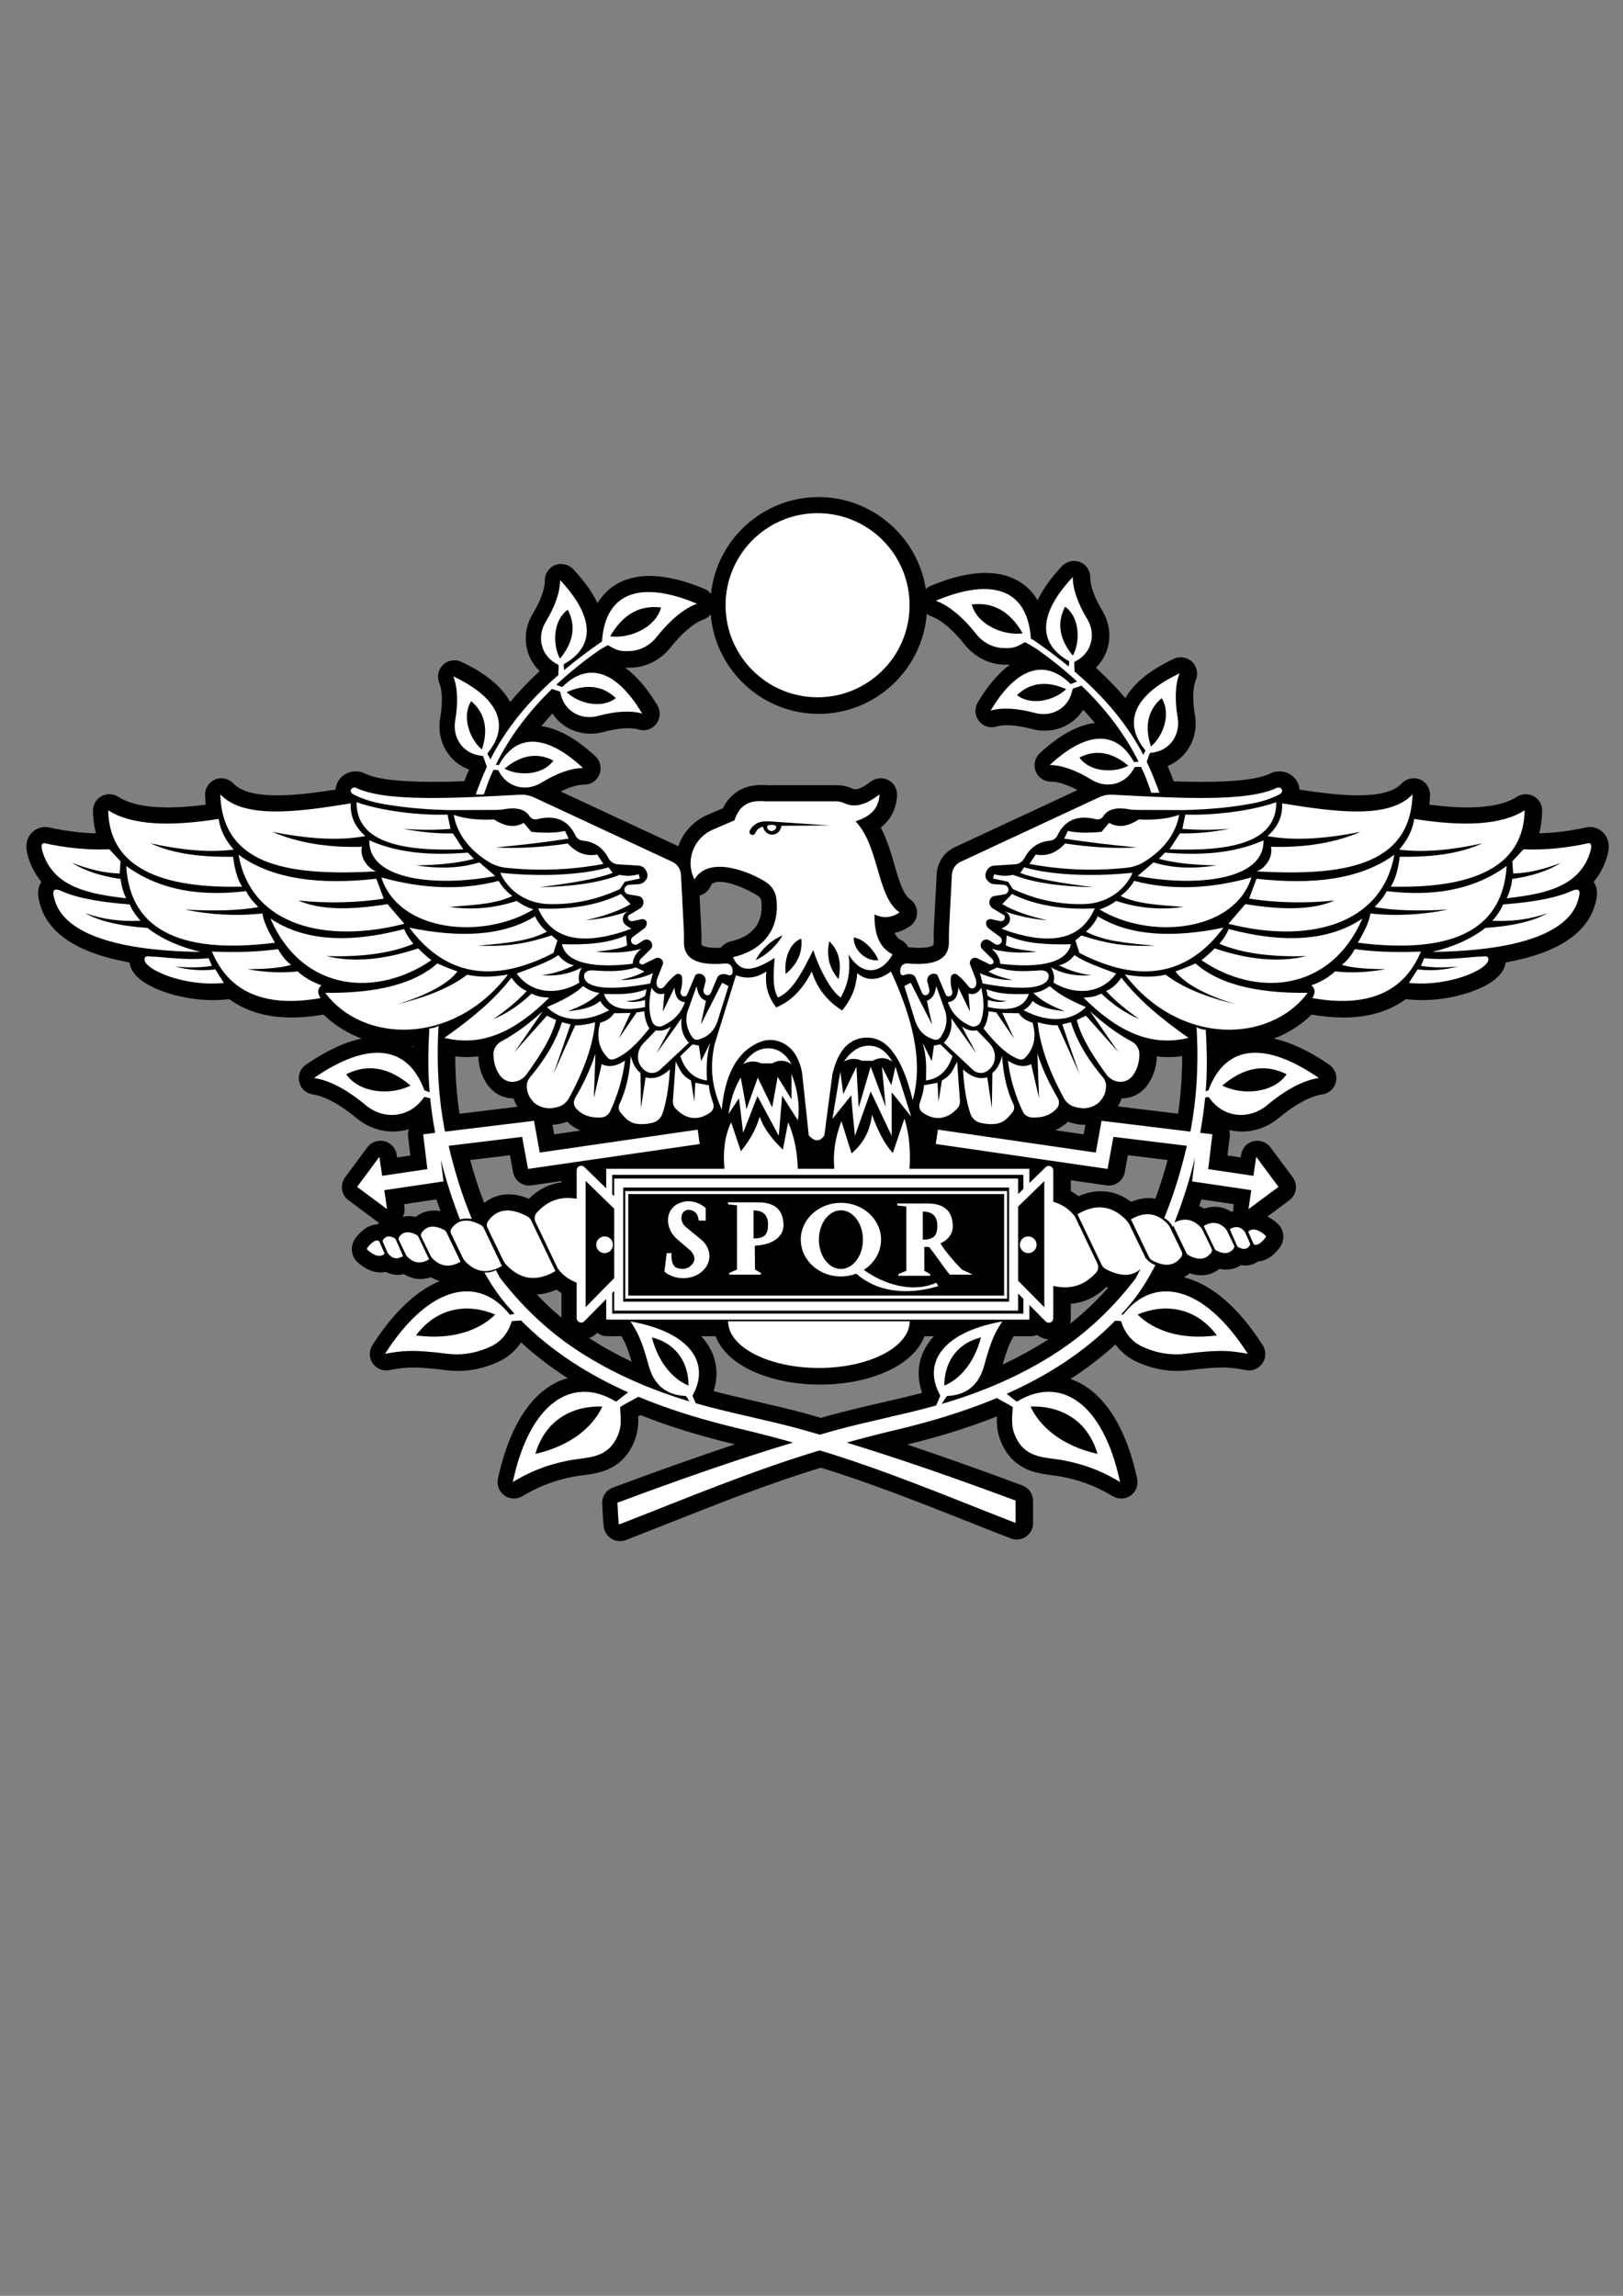 <?xml version="1.0" encoding="UTF-8" standalone="no"?>
<!-- Created with sK1/UniConvertor (http://sk1project.org/) -->

<svg
   width="595.276pt"
   height="841.89pt"
   viewBox="0 0 595.276 841.89"
   fill-rule="evenodd"
   version="1.1"
   id="svg212"
   sodipodi:docname="AdobeStock_229200876.svg"
   inkscape:version="1.1.2 (0a00cf5339, 2022-02-04)"
   xmlns:inkscape="http://www.inkscape.org/namespaces/inkscape"
   xmlns:sodipodi="http://sodipodi.sourceforge.net/DTD/sodipodi-0.dtd"
   xmlns="http://www.w3.org/2000/svg"
   xmlns:svg="http://www.w3.org/2000/svg">
  <rect x="0" y="0" width="595.276" height="841.89" fill="#808080" stroke="none"/>
  <defs
     id="defs216" />
  <sodipodi:namedview
     id="namedview214"
     pagecolor="#ffffff"
     bordercolor="#666666"
     borderopacity="1.0"
     inkscape:pageshadow="2"
     inkscape:pageopacity="0.0"
     inkscape:pagecheckerboard="0"
     inkscape:document-units="pt"
     showgrid="false"
     inkscape:zoom="1.2151231"
     inkscape:cx="354.69658"
     inkscape:cy="681.00097"
     inkscape:window-width="3840"
     inkscape:window-height="2097"
     inkscape:window-x="0"
     inkscape:window-y="41"
     inkscape:window-maximized="1"
     inkscape:current-layer="svg212" />
  <g
     inkscape:groupmode="layer"
     id="layer1"
     inkscape:label="Layer 1" />
  <g
     id="g210"
     transform="translate(-295.741,-1165.145)">
    <g
       id="g208"
       transform="translate(289.131,293.98)">
      <path
         style="fill:#000000;stroke:none"
         d="m 595.614,1177.74 c -1.095,-1.8 -2.953,-2.99 -5.099,-3.27 -0.677,-0.08 -1.372,-0.05 -2.045,0.1 -6.052,1.33 -11.73,2.05 -17.311,2.18 0.66,-2.58 1.021,-5.35 1.075,-8.25 0.041,-2.22 -1.14,-4.27 -3.081,-5.35 -1.906,-1.06 -4.346,-0.98 -6.172,0.2 -4.023,2.59 -10.167,3.91 -18.26,3.91 -4.061,0 -8.716,-0.34 -13.85,-1.02 0.126,-1.16 0.208,-2.34 0.243,-3.52 0.071,-2.48 -1.422,-4.79 -3.717,-5.73 -2.263,-0.93 -5.002,-0.33 -6.666,1.46 -2.753,2.94 -8.011,4.38 -16.072,4.38 -6.838,0 -14.932,-1.1 -21.415,-2.11 -0.018,-0.33 -0.059,-0.65 -0.123,-0.95 -0.717,-3.38 -3.714,-5.73 -7.29,-5.73 -0.403,0 -0.812,0.03 -1.217,0.09 -0.632,0.09 -1.242,0.28 -1.815,0.57 -4.259,2.14 -12.542,3.18 -25.324,3.18 -3.096,0 -6.496,-0.06 -10.373,-0.19 -0.761,-2.02 -1.503,-3.88 -2.253,-5.64 2.527,-1.02 4.695,-2.61 6.459,-4.74 3.143,-3.8 4.446,-8.86 3.577,-13.9 -0.936,-5.43 -0.812,-10.15 0.34,-12.93 0.941,-2.28 0.376,-4.94 -1.405,-6.64 -1.765,-1.68 -4.484,-2.13 -6.696,-1.08 -8.702,4.1 -14.663,8.94 -17.747,14.42 -3.216,-3.78 -6.852,-7.53 -10.835,-11.17 1.901,-1.84 3.289,-4.07 4.131,-6.64 1.536,-4.68 0.897,-9.87 -1.751,-14.24 -2.859,-4.71 -4.467,-9.15 -4.414,-12.16 0.043,-2.46 -1.458,-4.74 -3.735,-5.67 -2.252,-0.91 -4.967,-0.32 -6.629,1.44 -4.05,4.3 -7.055,8.5 -8.958,12.53 -3.945,-6.56 -10.525,-10.01 -19.158,-10.01 -5.821,0 -12.583,1.6 -20.095,4.76 -0.658,0.28 -1.254,0.67 -1.764,1.14 -2.935,-19.12 -19.668,-33.72 -39.275,-33.72 -20.475,0 -37.383,15.56 -39.519,35.48 -0.615,-0.78 -1.42,-1.4 -2.362,-1.8 -7.51,-3.16 -14.271,-4.76 -20.094,-4.76 h -0.001 c -8.633,0 -15.212,3.45 -19.157,10.01 -1.902,-4.03 -4.907,-8.23 -8.958,-12.53 -1.663,-1.76 -4.38,-2.35 -6.629,-1.44 -2.277,0.93 -3.778,3.21 -3.735,5.67 0.054,3.02 -1.555,7.45 -4.413,12.16 -2.65,4.37 -3.289,9.56 -1.753,14.24 0.863,2.63 2.299,4.91 4.276,6.78 -3.98,3.69 -7.608,7.49 -10.812,11.33 -3.034,-5.6 -9.05,-10.55 -17.913,-14.72 -2.212,-1.05 -4.932,-0.6 -6.696,1.08 -1.781,1.7 -2.346,4.36 -1.407,6.63 1.153,2.79 1.277,7.51 0.34,12.94 -0.869,5.03 0.433,10.1 3.573,13.9 1.894,2.28 4.249,3.95 7.011,4.96 -0.58,1.37 -1.147,2.79 -1.718,4.28 -4.379,0.15 -8.133,0.23 -11.456,0.23 -12.78,0 -21.064,-1.04 -25.323,-3.18 -0.571,-0.29 -1.181,-0.48 -1.813,-0.57 -0.407,-0.06 -0.817,-0.09 -1.219,-0.09 -3.575,0 -6.572,2.35 -7.289,5.72 -0.065,0.31 -0.106,0.63 -0.124,0.96 -6.486,1.01 -14.581,2.11 -21.414,2.11 -8.064,0 -13.322,-1.44 -16.074,-4.38 -1.666,-1.79 -4.408,-2.39 -6.667,-1.46 -2.295,0.95 -3.788,3.25 -3.715,5.73 0.034,1.18 0.116,2.36 0.243,3.52 -5.134,0.68 -9.789,1.02 -13.847,1.02 -8.095,0 -14.239,-1.31 -18.262,-3.91 -1.828,-1.18 -4.271,-1.26 -6.173,-0.2 -1.941,1.08 -3.122,3.13 -3.081,5.35 0.054,2.9 0.415,5.67 1.075,8.25 -5.58,-0.13 -11.258,-0.85 -17.312,-2.18 -0.671,-0.15 -1.363,-0.18 -2.045,-0.1 -2.144,0.28 -4.002,1.47 -5.096,3.27 -1.893,3.12 -0.877,6.55 0.252,9.6 1.04,2.69 2.454,5.11 4.21,7.21 -2.112,3.18 -0.925,6.95 -0.279,9 2.313,7.36 8.594,13.03 18.668,16.85 3.981,1.52 8.658,2.76 13.913,3.7 0.196,1.43 0.868,3.29 2.728,5.16 4.915,4.94 16.913,8.66 27.909,8.66 1.702,0 3.396,-0.08 5.037,-0.25 0.287,-0.03 0.577,-0.08 0.865,-0.16 6.125,4.51 13.836,6.79 22.926,6.79 3.641,0 7.584,-0.36 11.726,-1.08 3.884,3.8 8.644,6.79 13.955,8.78 -6.239,1.32 -13.102,4.55 -20.466,9.62 -2.025,1.4 -3.002,3.94 -2.431,6.33 0.57,2.4 2.591,4.23 5.028,4.56 4.288,0.58 10.093,3.72 15.929,8.62 3.829,3.21 8.605,4.98 13.449,4.98 1.077,0 2.157,-0.09 3.211,-0.27 0.89,-0.14 1.758,-0.35 2.604,-0.6 -0.29,0.83 -0.397,1.75 -0.284,2.68 l 0.84,6.98 -4.871,0.72 -0.152,-1.02 c -0.357,-2.41 -2.115,-4.35 -4.477,-4.95 -2.325,-0.58 -4.86,0.34 -6.278,2.25 l -8.166,11.01 c -1.97,2.66 -1.413,6.42 1.243,8.39 l 11.008,8.17 c 0.084,0.07 0.169,0.13 0.256,0.19 -0.271,0.14 -0.535,0.31 -0.793,0.49 -4.543,0.26 -7.596,4.58 -8.174,5.46 -1.223,1.87 -1.417,4.22 -0.518,6.27 0.297,0.68 0.713,1.29 1.236,1.82 0.946,0.96 4.373,4.07 8.715,4.07 0.636,0 1.28,-0.07 1.921,-0.22 1.715,0.92 3.303,1.12 4.362,1.12 0.75,0 1.519,-0.09 2.291,-0.29 2.359,1.49 4.582,1.81 6.063,1.81 1.271,0 2.57,-0.22 3.869,-0.66 1.058,0.63 2.156,1.1 3.285,1.4 -7.202,2.97 -15.847,9.62 -24.748,23.53 -1.282,2.01 -1.259,4.58 0.06,6.56 1.115,1.68 2.982,2.68 4.994,2.68 0.347,0 0.695,-0.03 1.033,-0.09 l 0.435,-0.08 c 2.799,-0.49 5.009,-0.88 8.425,-0.88 3.135,0 7.048,0.32 12.318,1 1.324,0.17 2.683,0.25 4.037,0.25 7.263,0 12.964,-2.35 15.716,-3.76 3.096,-1.58 5.618,-3.84 7.512,-6.72 5.227,4.81 10.842,9.12 17.083,13.11 -12.138,3.41 -21.164,16.39 -25.565,36.91 -0.498,2.33 0.426,4.73 2.354,6.12 1.895,1.37 4.537,1.5 6.552,0.31 4.357,-2.56 9.753,-5.43 18.663,-7.17 1.069,-0.21 2.218,-0.36 3.435,-0.52 5.683,-0.74 13.465,-1.76 17.999,-10.3 2.396,-4.51 2.569,-8.07 2.424,-11.31 l 0.883,-0.48 c 10.24,4.1 21.578,7.61 34.612,10.73 -13.225,4.38 -27.561,9.45 -44.769,15.86 -2.456,0.91 -4.023,3.28 -3.901,5.9 0.399,8.53 0.565,8.96 0.929,9.9 0.579,1.5 1.707,2.68 3.174,3.32 0.766,0.34 1.581,0.51 2.421,0.51 0.748,0 1.48,-0.14 2.173,-0.41 5.058,-1.96 10.207,-4 15.189,-5.97 l 0.105,-0.04 c 18.332,-7.25 37.286,-14.75 56.203,-20.51 18.202,5.61 36.454,12.83 54.108,19.82 l 0.369,-0.93 v 0 l -0.242,0.98 c 5.061,2.01 10.29,4.08 15.426,6.07 1.833,0.72 3.943,0.47 5.562,-0.64 1.634,-1.12 2.611,-2.97 2.611,-4.95 v -8.2 c 0,-2.5 -1.571,-4.76 -3.909,-5.63 -16.205,-6.02 -29.753,-10.83 -42.294,-15 12.333,-3.02 23.138,-6.41 32.939,-10.33 h 0.015 c -0.145,3.24 0.028,6.8 2.426,11.31 4.534,8.54 12.316,9.56 17.998,10.3 1.217,0.16 2.366,0.31 3.436,0.52 8.912,1.74 14.306,4.61 18.663,7.17 2.018,1.19 4.657,1.06 6.552,-0.31 1.929,-1.39 2.852,-3.79 2.353,-6.12 -4.253,-19.83 -12.903,-32.7 -24.492,-36.58 5.969,-3.84 11.52,-8.09 16.539,-12.67 1.824,2.51 4.168,4.51 6.98,5.95 2.752,1.4 8.454,3.76 15.719,3.76 1.354,0 2.712,-0.08 4.036,-0.25 5.269,-0.68 9.184,-1 12.317,-1 3.416,0 5.626,0.39 8.431,0.88 l 0.43,0.08 c 0.339,0.06 0.687,0.09 1.035,0.09 2.012,0 3.879,-1 4.993,-2.68 1.318,-1.98 1.342,-4.55 0.061,-6.56 -10.76,-16.81 -21.145,-22.98 -28.929,-24.9 0.744,-0.41 1.45,-0.9 2.116,-1.48 4.15,1.4 7.976,0.77 10.951,-1.62 2.874,0.67 5.625,0.17 7.892,-1.37 0.554,0.1 1.058,0.15 1.529,0.15 1.704,0 3.337,-0.51 4.74,-1.5 4.547,-0.26 7.599,-4.58 8.176,-5.46 1.233,-1.88 1.422,-4.24 0.506,-6.3 -0.298,-0.67 -0.709,-1.27 -1.224,-1.79 -0.611,-0.62 -2.05,-1.94 -4.036,-2.91 l 8.049,-5.98 c 2.656,-1.97 3.214,-5.73 1.243,-8.39 l -8.166,-11.01 c -1.419,-1.91 -3.978,-2.82 -6.277,-2.25 -2.362,0.6 -4.12,2.54 -4.478,4.94 l -0.151,1.03 -4.871,-0.72 0.84,-6.98 c 0.097,-0.81 0.027,-1.62 -0.196,-2.39 0.499,0.13 1.005,0.23 1.517,0.31 1.053,0.18 2.133,0.27 3.21,0.27 4.843,0 9.619,-1.77 13.449,-4.98 5.835,-4.9 11.641,-8.04 15.93,-8.62 2.436,-0.33 4.457,-2.16 5.028,-4.56 0.571,-2.39 -0.407,-4.93 -2.431,-6.33 -7.323,-5.04 -14.152,-8.26 -20.366,-9.59 5.276,-1.99 10.009,-4.98 13.879,-8.8 4.132,0.71 8.068,1.07 11.705,1.07 9.089,0 16.797,-2.28 22.921,-6.79 0.288,0.08 0.578,0.13 0.867,0.16 1.639,0.17 3.333,0.25 5.036,0.25 10.993,0 22.992,-3.72 27.909,-8.66 1.861,-1.87 2.533,-3.73 2.729,-5.16 5.256,-0.94 9.934,-2.19 13.912,-3.7 10.075,-3.82 16.355,-9.49 18.668,-16.85 0.646,-2.05 1.832,-5.83 -0.279,-9 1.756,-2.1 3.173,-4.53 4.238,-7.29 1.102,-2.97 2.119,-6.39 0.226,-9.52 z m -136.611,136.04 c -0.079,0.52 -0.085,1.05 -0.022,1.57 -0.256,0.05 -0.51,0.1 -0.76,0.16 -2.359,-1.49 -4.583,-1.81 -6.065,-1.81 -1.27,0 -2.566,0.22 -3.86,0.66 -0.611,-0.36 -1.233,-0.68 -1.859,-0.93 0.277,-0.81 0.547,-1.63 0.812,-2.44 l 11.905,1.76 z m -300.785,-59.04 c -0.004,0.12 -0.008,0.25 -0.012,0.38 -0.176,-0.12 -0.353,-0.23 -0.533,-0.35 0.179,-0.01 0.36,-0.02 0.545,-0.03 z m -3.276,59.04 -0.152,-1.03 11.887,-1.76 c 0.446,1.34 0.936,2.75 1.5,4.32 -3.407,-0.68 -6.586,0.08 -9.121,2.11 -0.84,-0.19 -1.67,-0.29 -2.475,-0.29 -0.76,0 -1.506,0.09 -2.229,0.26 0.556,-1.09 0.778,-2.34 0.59,-3.61 z m 119.612,-97.38 c -1.393,0.32 -2.64,1.14 -3.492,2.29 -0.693,0.04 -1.265,0.06 -1.774,0.06 -4.237,0 -5.234,-0.96 -5.255,-0.98 -0.001,0 -0.154,-0.22 -0.152,-1.01 l 0.003,-0.8 c 0.007,-1.37 0.014,-2.78 -0.064,-4.25 l -0.633,-12.17 c 1.777,-0.43 3.274,-1.66 4.035,-3.35 0.179,-0.4 0.335,-0.68 0.458,-0.87 3.356,-2.57 13.099,1.84 17.003,4.42 0.627,0.42 1.049,1.06 1.129,1.71 1.223,9.98 -5.447,13.64 -11.258,14.95 z m -6.978,150.27 c -0.925,-1.96 -2.192,-3.8 -3.779,-5.5 h 5.284 c 1.785,4.76 5.921,8.91 12.009,12.04 7.122,3.67 16.459,5.69 26.292,5.69 9.833,0 19.169,-2.02 26.29,-5.69 6.088,-3.13 10.224,-7.28 12.011,-12.04 h 3.467 c -1.587,1.7 -2.853,3.54 -3.778,5.5 -2.236,4.74 -2.414,10 -0.533,15.26 -4.944,1.29 -9.971,2.45 -14.845,3.58 -6.26,1.44 -12.734,2.94 -19.111,4.7 -1.037,0.29 -2.071,0.59 -3.101,0.89 l -0.033,0.01 c -1.613,-0.47 -3.228,-0.93 -4.848,-1.38 -6.384,-1.77 -12.858,-3.26 -19.12,-4.71 -5.071,-1.17 -10.305,-2.38 -15.453,-3.73 1.641,-5.05 1.387,-10.08 -0.752,-14.62 z m 145.452,-23.26 c -4.359,4.91 -8.961,9.27 -13.917,13.18 0.159,-0.62 0.242,-1.26 0.242,-1.92 v -5.4 c 4.887,-0.39 9.251,-2.45 12.993,-6.14 0.232,0.1 0.458,0.19 0.682,0.28 z m -19.379,-57.79 c 1.745,-0.76 3.32,-1.81 4.679,-3.14 0.275,0.12 0.537,0.21 0.796,0.3 1.903,0.61 3.739,0.9 5.588,0.86 l -0.635,3.5 z m -15.259,75.55 h 6.188 c 0.827,0 1.642,-0.17 2.394,-0.49 1.193,0.93 2.658,1.5 4.165,1.62 -5.198,3.37 -10.828,6.48 -16.771,9.24 1.704,-6.02 2.829,-8.36 4.024,-10.37 z m 20.963,-53.22 v -4 l 13.046,1.9 c 3.261,0.48 6.195,-1.73 6.765,-4.87 l 1.127,-6.19 14.578,1.77 c -1.303,4.85 -2.81,9.6 -4.487,14.16 -2.947,-0.5 -5.883,-0.09 -8.92,1.18 -3.435,-2.59 -7.166,-3.91 -11.098,-3.91 -2.635,0 -5.38,0.61 -8.169,1.82 -0.903,-0.7 -1.855,-1.32 -2.842,-1.86 z m 17.249,-31.06 c 0.588,-0.94 1.045,-1.91 1.382,-2.92 1.171,0 2.329,-0.18 3.439,-0.53 0.36,-0.11 0.735,-0.24 1.126,-0.41 2.128,-0.89 3.964,-2.46 5.308,-4.53 1.916,-2.95 2.941,-6.29 3.054,-9.95 3.137,0.38 6.072,0.35 9.295,-0.1 -0.001,7.39 -0.496,14.33 -1.51,21.13 z m -205.84,67.18 c 0.605,0.47 1.193,0.89 1.777,1.25 v 9.04 c -3.125,-2.61 -6.157,-5.45 -9.051,-8.49 2.361,-0.12 4.801,-0.73 7.274,-1.8 z m -17.108,-49.28 1.126,6.19 c 0.571,3.14 3.523,5.35 6.766,4.87 l 10.993,-1.6 v 0.48 c -4.464,0.58 -8.474,2.6 -11.944,6.02 -2.625,-1.08 -5.065,-1.61 -7.439,-1.61 -3.323,0 -6.391,1.09 -8.954,3.18 -1.972,-5.12 -3.661,-10.3 -5.14,-15.76 z m -18.49,-15.2 c -1.037,-6.78 -1.557,-13.69 -1.585,-21.03 2.95,0.34 5.596,0.33 8.457,-0.01 0.114,3.66 1.14,7 3.055,9.95 1.346,2.07 3.177,3.64 5.299,4.53 0.377,0.16 0.76,0.3 1.138,0.42 1.108,0.34 2.263,0.52 3.434,0.52 0.35,1.05 0.831,2.06 1.453,3.03 z m 34.067,4.04 c 1.495,-0.07 3.036,-0.36 4.59,-0.85 0.258,-0.09 0.52,-0.18 0.798,-0.3 1.423,1.4 3.079,2.49 4.918,3.25 l -9.669,1.41 z m 16.413,76.34 0.051,-0.05 c 1.044,0.81 2.338,1.25 3.675,1.25 h 5.186 c 1.094,1.85 2.184,4.08 3.729,9.34 -5.513,-2.62 -10.75,-5.53 -15.602,-8.68 1.11,-0.38 2.131,-1.02 2.961,-1.86 z m 81.25,-227.02 c 20.843,0 38.061,-16.23 39.624,-36.72 0.517,0.42 1.104,0.75 1.739,0.98 3.549,1.25 7.967,5 12.122,10.26 3.539,4.49 8.721,7.2 14.218,7.42 1.031,0.04 1.744,0.05 2.453,0.03 -4.171,2.99 -8.135,7.63 -11.839,13.85 -1.257,2.12 -1.082,4.84 0.435,6.77 1.145,1.46 2.866,2.3 4.723,2.3 0.592,0 1.178,-0.09 1.748,-0.26 2.791,-0.85 7.665,-0.53 12.907,0.91 1.537,0.42 3.12,0.63 4.706,0.63 3.434,0 6.708,-0.99 9.469,-2.85 1.923,-1.31 3.499,-2.93 4.7,-4.85 1.484,1.6 2.911,3.22 4.263,4.86 -6.3,0.78 -13.083,4.51 -20.196,11.12 -1.801,1.68 -2.399,4.34 -1.488,6.62 0.915,2.29 3.103,3.78 5.572,3.78 h 0.139 c 2.445,0 5.875,1.11 9.595,3.1 l -44.973,20.94 c -3.877,1.81 -6.423,5.58 -6.644,9.85 l -1.042,20.02 c -0.077,1.47 -0.07,2.87 -0.063,4.23 l 0.004,0.82 c 0.002,0.78 -0.151,1.01 -0.163,1.02 -0.039,0.04 -1.009,0.97 -5.244,0.97 -0.987,0 -2.087,-0.06 -3.271,-0.16 -0.211,-0.02 -0.424,-0.03 -0.638,-0.03 -0.575,-1.15 -1.495,-2.09 -2.646,-2.67 -0.544,-0.27 -1.59,-0.8 -2.371,-2.63 1.94,-0.41 3.829,-1.24 5.63,-2.47 1.641,-1.13 2.614,-2.99 2.606,-4.98 -0.007,-1.99 -0.996,-3.84 -2.646,-4.95 -2.519,-1.7 -4.189,-7.47 -5.663,-12.56 -1.264,-4.36 -2.686,-9.27 -5.01,-13.66 3.671,-2.85 5.679,-6.79 5.972,-11.74 0.139,-2.35 -1.117,-4.58 -3.198,-5.67 -2.036,-1.07 -4.667,-0.83 -6.479,0.58 -3.129,2.43 -4.855,2.8 -5.605,2.8 -0.421,0 -0.831,-0.11 -1.371,-0.36 -1.623,-0.76 -3.411,-1.14 -5.316,-1.14 h -25.516 c -0.77,-0.07 -1.527,-0.1 -2.251,-0.1 -6.459,0 -11.457,3.03 -14.117,8.54 l -5.641,2.42 c -4.905,2.1 -8.777,6.17 -10.623,11.18 -0.041,0.11 -0.081,0.23 -0.119,0.34 l -43.112,-20.07 c 3.299,-1.64 6.264,-2.52 8.483,-2.52 h 0.139 c 2.47,0 4.657,-1.48 5.572,-3.78 0.911,-2.28 0.313,-4.94 -1.488,-6.62 -6.962,-6.47 -13.611,-10.18 -19.797,-11.06 1.277,-1.57 2.624,-3.13 4.026,-4.66 1.179,1.8 2.701,3.34 4.539,4.59 2.762,1.86 6.036,2.85 9.468,2.85 1.587,0 3.171,-0.21 4.707,-0.63 5.245,-1.44 10.121,-1.76 12.907,-0.91 0.568,0.17 1.156,0.26 1.748,0.26 1.856,0 3.577,-0.84 4.722,-2.3 1.518,-1.93 1.693,-4.65 0.435,-6.77 -3.703,-6.22 -7.668,-10.86 -11.842,-13.85 0.741,0.02 1.526,0.01 2.457,-0.03 5.497,-0.22 10.68,-2.93 14.219,-7.42 4.153,-5.26 8.571,-9.01 12.12,-10.26 1.029,-0.37 1.918,-1 2.593,-1.81 1.684,20.38 18.807,36.45 39.612,36.45 z"
         id="path4" />
      <g
         id="g206">
        <path
           style="fill:#ffffff;stroke:none"
           d="m 276.559,1228.78 -7.844,25.31 c -2.086,9.31 -0.53,16.98 2.615,23.94 1.154,-11.98 5.086,-20.87 13.641,-24.61 2.144,-0.93 4.531,-1.2 6.776,-0.55 4.938,1.44 7.82,5.45 9.029,11.54 l 2.476,23.12 c 2.031,2.21 3.955,2.56 5.711,0 l 2.958,-22.43 c 0.856,-3.62 2.096,-6.86 4.114,-9.37 3.964,-4.93 11.315,-5.49 15.931,-1.16 4.208,3.94 7.211,10.95 9.401,20.02 4.023,-14.17 -0.155,-30.25 -7.981,-47.19 -4.817,3.71 -9.265,3.42 -12.352,0.59 -0.452,5.38 -1.981,9.3 -5.536,13.72 -5.84,-3.63 -9.315,-8.53 -11.145,-14.31 -3.94,7.72 -8.411,11.22 -13.072,13.21 -2.749,-3.7 -4.242,-7.67 -3.576,-13.21 -3.283,2.19 -6.9,3.04 -11.146,1.38 z"
           id="path6" />
        <path
           style="fill:#ffffff;stroke:none"
           d="m 285.846,1261.11 h 3.922 c 2.974,-1.6 5.178,-0.99 7.155,0.28 -0.844,-1.51 -1.869,-2.82 -3.144,-3.87 -3.189,-2.62 -7.693,-2.54 -10.979,-0.04 -1.453,1.1 -2.601,2.46 -3.627,3.91 2.205,-1.2 4.429,-1.28 6.673,-0.28 z"
           id="path8" />
        <path
           style="fill:#ffffff;stroke:none"
           d="m 326.706,1260.16 c 2.973,-1.61 5.177,-0.99 7.155,0.27 -0.844,-1.5 -1.87,-2.82 -3.144,-3.86 -3.19,-2.62 -7.694,-2.54 -10.979,-0.04 -1.453,1.1 -2.6,2.45 -3.627,3.9 2.204,-1.2 4.428,-1.27 6.673,-0.27 z"
           id="path10" />
        <path
           style="fill:#ffffff;stroke:none"
           d="m 273.806,1279.69 3.853,-5.78 1.514,12.66 5.26,-13.45 7.812,14.55 1.238,-14.73 5.779,9.08 c 0.772,-4.86 0,-11.28 -2.339,-16.92 v 9.22 l -5.091,-8.26 -2.014,11.19 -5.279,-10.91 -4.128,11.56 -2.112,-11.61 c -2.699,4.49 -3.807,8.94 -4.493,13.4 z"
           id="path12" />
        <path
           style="fill:#ffffff;stroke:none"
           d="m 320.177,1287.67 5.779,-16.24 7.704,16.24 v -15.96 l 7.157,8.94 -5.779,-18.31 -1.515,6.75 -3.439,-6.75 1.375,14.73 -5.503,-14.73 -4.404,15.01 -0.825,-15.01 -4.816,10.05 -1.101,-8.25 -2.889,17.33 c 0,0 7.293,-9.21 7.017,-8.66 -0.275,0.55 1.239,14.86 1.239,14.86 z"
           id="path14" />
        <path
           style="fill:#ffffff;stroke:none"
           d="m 340.202,1299.77 c 0.451,-6.4 -0.062,-12.58 -1.863,-18.43 l -4.265,12.66 c -2.95,-3.18 -5.446,-8.05 -7.636,-14.04 -0.693,6.09 -3.365,10.68 -7.5,14.17 l -3.715,-11.83 c -2.338,6.12 -3.176,11.94 -2.592,17.47 h -13.406 c -0.198,-6.06 -1.22,-11.81 -3.54,-17.06 l -1.927,10.05 c -3.345,-3.27 -6.77,-7.15 -8.531,-12.11 -1.395,5.04 -3.921,9.04 -6.88,12.66 l -3.577,-10.6 c -2.438,5.25 -3.028,11 -2.442,17.06 h -43.377 v 7.17 l -8.028,-7.82 c -0.475,-0.46 -1.183,-0.6 -1.794,-0.34 -0.611,0.26 -1.01,0.86 -1.01,1.52 v 10.48 c -5.777,-1.07 -10.664,0.63 -14.653,5.1 -0.818,0.92 -0.99,2.25 -0.46,3.36 l 8.149,17.04 c 1.754,2.5 4.126,4.17 6.964,5.23 v 13.01 c 0,0.66 0.405,1.27 1.025,1.52 0.203,0.09 0.416,0.13 0.625,0.13 0.434,0 0.862,-0.17 1.179,-0.5 l 8.003,-8.12 v 7.54 h 155.207 v -5.39 l 5.948,6.04 c 0.316,0.32 0.743,0.49 1.177,0.49 0.211,0 0.422,-0.04 0.625,-0.12 0.62,-0.26 1.025,-0.86 1.025,-1.53 v -11.86 c 6.241,1.48 11.478,-0.15 15.707,-4.88 0.818,-0.92 0.99,-2.25 0.461,-3.36 l -8.149,-17.05 c -1.968,-2.79 -4.707,-4.57 -8.019,-5.58 v -11.48 c 0,-0.67 -0.397,-1.27 -1.009,-1.52 -0.614,-0.27 -1.319,-0.13 -1.793,0.33 l -5.973,5.83 v -5.24 z m -109.05,2.21 h 150.805 v 5.17 l -1.926,1.88 v -5.68 h -148.15 v 6.45 l -0.729,-0.71 z m 145.576,4.67 v 41.83 H 235.184 v -41.83 z m -155.306,43.84 v -46.27 l 10.459,10.19 v 25.46 z m 160.535,2.4 H 231.152 v -7.58 l 0.729,-0.74 v 7.22 h 148.15 v -6.28 l 1.926,1.96 z m 7.674,-48.61 v 46.27 l -9.6,-9.74 v -27.17 z"
           id="path16" />
        <path
           style="fill:#ffffff;stroke:none"
           d="M 375.995,1307.94 H 235.934 v 39.44 h 140.061 z m -1.1,38.34 h -137.86 v -37.24 h 137.86 z"
           id="path18" />
        <path
           style="fill:#ffffff;stroke:none"
           d="m 265.145,1336.34 c 1.317,-1.66 1.87,-3.52 1.582,-5.58 -0.276,-1.99 -1.41,-3.77 -2.964,-5.04 l -5.511,-4.52 c -0.902,-0.74 -1.57,-1.78 -1.692,-2.94 -0.248,-2.38 1.5,-4.1 3.854,-3.21 1.759,0.56 2.264,2.03 2.477,3.71 h 2.567 v -4.58 c -2.856,-2.45 -6.337,-3.25 -9.813,-1.76 -0.887,0.38 -1.709,0.93 -2.348,1.65 -1.282,1.46 -1.808,3.2 -1.656,5.21 0.186,2.49 1.509,4.75 3.4,6.37 l 4.915,4.21 c 1.967,2.27 1.83,4.3 -0.78,6.06 -1.345,0.69 -2.92,0.77 -4.815,0 -1.208,-1.01 -1.611,-2.84 -1.468,-5.23 h -1.744 l -0.847,6.77 c 1.764,1.67 4.864,2.56 7.48,2.42 2.837,-0.17 5.598,-1.31 7.363,-3.54 z"
           id="path20" />
        <path
           style="fill:#ffffff;stroke:none"
           d="m 276.925,1336.74 -2.843,1.2 v 0.64 h 11.602 v -0.64 l -2.153,-1.2 -0.092,-8.76 c 5.832,-0.32 10.274,-2.66 10.548,-7.29 0,-5.96 -3.267,-8.55 -9.081,-8.62 h -11.283 v 0.73 l 3.302,0.37 z m 6.055,-21.69 c 3.913,-0.08 5.322,2.15 5.32,5.14 0.062,3.98 -1.65,5.13 -5.32,5.13 z"
           id="path22" />
        <path
           style="fill:#ffffff;stroke:none"
           d="m 339.014,1337.17 -2.844,1.19 v 0.64 h 11.601 v -0.64 l -2.153,-1.19 v -8.76 c 0.576,-0.03 1.045,0.07 1.59,0 0.559,-0.08 7.349,10.28 7.872,10.17 0.342,-0.08 7.84,0.09 8.164,0 0.212,-0.06 -3.669,-1.75 -3.669,-1.75 -3.57,-3.35 -8.328,-9.6 -7.958,-9.76 2.601,-1.19 4.292,-3.15 4.458,-5.96 0,-5.96 -3.267,-8.55 -9.081,-8.62 h -11.283 v 0.74 l 3.303,0.36 z m 6.054,-21.69 c 3.912,-0.09 5.322,2.15 5.32,5.13 0.063,3.99 -1.651,5.14 -5.32,5.14 z"
           id="path24" />
        <path
           style="fill:#ffffff;stroke:none"
           d="m 308.912,1338.03 c 1.864,0.78 3.937,1.22 6.123,1.22 1.989,0 3.888,-0.37 5.62,-1.02 7.318,6.41 17.875,8.21 30.114,4.57 l -0.714,-1.26 c -8.805,3.95 -19.465,0.52 -26.62,-4.71 3.822,-2.43 6.322,-6.49 6.322,-11.08 0,-7.46 -6.592,-13.5 -14.722,-13.5 -8.132,0 -14.723,6.04 -14.723,13.5 0,5.45 3.525,10.15 8.6,12.28 z m 6.123,-23.04 c 4.457,0 8.071,4.82 8.071,10.76 0,5.94 -3.614,10.75 -8.071,10.75 -4.459,0 -8.074,-4.81 -8.074,-10.75 0,-5.94 3.615,-10.76 8.074,-10.76 z"
           id="path26" />
        <path
           style="fill:#ffffff;stroke:none"
           d="m 306.474,1126.86 c 18.637,0 33.746,-15.11 33.746,-33.76 0,-18.64 -15.109,-33.75 -33.746,-33.75 -18.638,0 -33.747,15.11 -33.747,33.75 0,18.65 15.109,33.76 33.747,33.76 z"
           id="path28" />
        <path
           style="fill:#ffffff;stroke:none"
           d="m 136.349,1162.52 c 3.836,2.04 8.361,3.16 13.208,3.86 6.871,1.11 14.228,1.68 21.947,1.85 l 16.977,-0.06 c 0.947,0 1.897,-0.06 2.831,-0.23 4.528,-0.81 7.846,-0.15 9.512,2.54 0.569,0.91 1.655,1.36 2.703,1.1 6.572,-1.65 11.381,0.15 14.136,5.94 0.513,1.09 1.537,1.81 2.73,1.92 4.279,0.41 7.394,2.62 9.431,6.5 0.686,1.3 2.056,2.11 3.527,2.19 l 7.441,0.45 c 1.032,0.06 1.993,0.6 2.557,1.47 1.244,1.91 0.853,3.43 -0.707,4.68 -0.507,0.4 -1.142,0.63 -1.791,0.67 l -3.423,0.23 c -0.811,0.06 -1.574,0.58 -1.764,1.37 -0.025,0.11 -0.042,0.22 -0.049,0.33 -0.059,0.91 0.69,1.69 1.596,1.84 l 3.366,0.54 c 0.618,0.03 1.195,0.37 1.593,0.9 0.892,1.22 0.419,2.96 -0.873,3.73 l -4.16,2.49 c -0.649,1.06 0.287,2.38 1.503,2.12 l 3.451,-0.75 c 1.171,0.05 1.72,0.56 1.746,1.45 0.024,0.83 -0.415,1.6 -1.078,2.09 l -4.023,2.98 c -0.372,0.27 -0.642,0.69 -0.677,1.15 v 0.02 c -0.093,1.32 1.351,2.18 2.459,1.47 l 2.079,-1.33 c 1.497,-0.96 3.432,0.26 3.208,2.03 l -0.006,0.04 c -0.061,0.45 -0.298,0.87 -0.624,1.19 l -3.703,3.64 c -0.813,1.39 -0.227,1.84 0.894,1.92 l 4.636,-2.26 c 1.391,-0.68 2.98,0.45 2.794,1.99 l -2.2,5.64 c -0.38,1.61 -0.176,2.64 0.542,3.16 0.653,0.48 1.581,0.23 2.074,-0.41 1.334,-1.73 2.743,-3.24 4.27,-4.41 0.86,-0.65 2.116,-0.15 2.248,0.93 0.221,1.81 -0.007,3.64 -0.535,5.48 0.037,1.69 1.581,2 2.346,1.14 l 3.136,-7.42 c 0.013,-0.03 0.037,-0.06 0.068,-0.08 1.836,-1.16 4.145,0.52 3.605,2.62 l -0.694,2.71 c -0.412,1.92 1.79,3.03 2.619,1.42 l 2.336,-5.52 c 0.21,-0.5 0.561,-0.95 1.046,-1.18 0.92,-0.44 2.007,-0.38 3.229,0.09 0.549,0.22 1.192,-0.07 1.328,-0.64 0.227,-0.95 0.129,-1.82 -0.333,-2.58 -0.455,-0.76 -1.349,-1.12 -2.224,-1.05 -9.064,0.79 -15.213,-0.9 -15.196,-7.82 0.005,-1.57 0.031,-3.15 -0.052,-4.73 l -1.042,-20.01 c -0.106,-2.05 -1.332,-3.86 -3.183,-4.73 l -50.751,-23.63 c -1.562,-0.73 -3.277,-1.06 -4.995,-0.97 -24.802,1.31 -49.8,2.71 -60.402,-2.61 -1.858,-0.28 -2.545,1.72 -0.687,2.54 z"
           id="path30" />
        <path
           style="fill:#ffffff;stroke:none"
           d="m 262.111,1232.77 -3.439,9.63 c -0.8,3.27 -0.096,6.3 1.841,9.12 0.516,0.75 1.461,1.11 2.335,0.85 2.958,-0.86 5.508,-2.62 6.968,-6.81 l 3.99,-12.79 -2.339,-1.24 -7.747,15.22 c -0.014,0.03 -0.057,0.01 -0.049,-0.02 l 1.88,-8.6 c -1.827,-0.53 -3.013,-2.25 -3.44,-5.36 z"
           id="path32" />
        <path
           style="fill:#ffffff;stroke:none"
           d="m 245.6,1233.32 c -1.076,4.67 -1.187,8.92 0.229,12.53 0.588,1.49 2.344,2.16 3.807,1.5 3.775,-1.71 6.682,-4.41 8.209,-8.67 -2.591,-0.26 -3.703,-2.25 -3.852,-5.36 l -4.266,8.8 0.551,-6.6 c -2.181,0.59 -3.66,-0.31 -4.678,-2.2 z"
           id="path34" />
        <path
           style="fill:#ffffff;stroke:none"
           d="m 256.607,1244.55 -9.173,12.84 5.275,-9.79 c -2.339,1.63 -4.073,1.67 -5.551,1.4 l -4.579,4.79 c -2.102,2.2 -2.67,5.59 -1.065,8.18 0.552,0.88 1.272,1.58 2.155,2.1 1.599,0.94 3.632,0.68 4.986,-0.58 l 10.658,-9.95 c -2.419,-2.55 -3.142,-5.6 -2.706,-8.99 z"
           id="path36" />
        <path
           style="fill:#ffffff;stroke:none"
           d="m 236.27,1281.41 c 1.079,1 2.451,1.67 3.912,1.87 1.879,0.25 3.789,0.12 5.729,-0.37 1.717,-0.43 3.124,-1.7 3.685,-3.38 1.51,-4.54 2.352,-10.03 2.7,-16.22 -2.768,2.61 -5.711,3.78 -8.898,2.94 l -1.696,11.28 -0.184,-12.89 c -1.953,-1.61 -2.868,-3.66 -3.578,-6.28 -0.378,6.64 -1.69,12.62 -4.145,17.76 -0.446,0.93 -0.311,2.04 0.311,2.87 0.717,0.94 1.439,1.74 2.164,2.42 z"
           id="path38" />
        <path
           style="fill:#ffffff;stroke:none"
           d="m 262.936,1254.59 -2.339,-0.45 -4.448,4.34 c 1.762,5.42 5.067,8.28 9.723,8.91 -0.121,-4.59 -0.275,-8.62 1.238,-13.85 l -3.347,6.74 z"
           id="path40" />
        <path
           style="fill:#ffffff;stroke:none"
           d="m 267.044,1279.18 c 1.083,-0.75 1.57,-2.12 1.158,-3.37 -0.713,-2.17 -1.455,-4.27 -1.596,-6.67 l -4.976,-0.92 -0.345,6.88 -1.256,-7.71 c -3.513,-1.97 -3.88,-3.71 -5.578,-6.92 l -1.034,14.37 c -0.075,1.03 0.259,2.06 0.962,2.81 3.889,4.17 8.341,4.53 12.665,1.53 z"
           id="path42" />
        <path
           style="fill:#ffffff;stroke:none"
           d="m 227.175,1280.93 c 1.39,-0.09 2.612,-0.91 3.202,-2.17 2.689,-5.74 4.657,-12.15 5.453,-18.66 -2.778,1.91 -5.869,2.65 -8.53,1.29 l -2.89,12.47 0.597,-16.33 c -1.782,5.54 -4.304,10.95 -7.437,16.26 -0.714,1.21 -0.614,2.76 0.318,3.81 2.225,2.52 5.34,3.6 9.287,3.33 z"
           id="path44" />
        <path
           style="fill:#ffffff;stroke:none"
           d="m 231.72,1259.6 c 4.394,-1.53 8.738,-5.81 13.059,-11.33 -1.114,-1.69 -1.693,-3.82 -1.864,-6.28 l -2.82,0.45 -6.562,9.63 4.362,-9.44 -6.055,0.09 c -1.156,1.75 -2.845,2.89 -5.045,3.44 -1.528,5.16 -0.617,9.46 2.726,12.91 0.571,0.59 1.427,0.8 2.199,0.53 z"
           id="path46" />
        <path
           style="fill:#ffffff;stroke:none"
           d="m 144.65,1190.71 c -2.594,-0.69 -6.27,-4.81 -5.304,-9.02 -12.26,0.34 -23.292,-1.35 -32.855,-5.48 12.367,2.45 23.983,3.43 34.122,1.55 -3.803,-3.28 -5.594,-7.28 -5.361,-12 -20.132,3.31 -39.411,5.72 -47.842,-3.31 0.788,26.95 26.59,29.92 57.24,28.26 z"
           id="path48" />
        <path
           style="fill:#ffffff;stroke:none"
           d="m 171.848,1175.11 -1.101,-5.23 c -9.906,0.35 -23.941,-1.23 -33.366,-4.54 -0.047,14.75 16.503,18.1 39.145,17.27 l -3.783,-5.84 c -6.012,0.14 -12.059,-0.51 -18.129,-1.66 5.297,0.39 10.883,0.53 17.234,0 z"
           id="path50" />
        <path
           style="fill:#ffffff;stroke:none"
           d="m 213.814,1175.87 c -3.328,0.78 -7.557,0.79 -12.314,0.34 l -2.821,-3.3 c -3.78,2.15 -7.357,0.99 -10.87,-1.24 -4.266,0.28 -10.595,-0.07 -14.791,-1.72 1.08,6.45 5.242,12.59 12.824,17.27 1.928,1.19 4.106,1.92 6.362,2.16 12.259,1.3 24.153,0.77 35.714,-1.4 l -2.27,-3.44 c -4.571,0.8 -7.972,-0.99 -10.802,-4.06 -9.214,1.39 -18.044,1.92 -26.417,1.44 9.153,-0.84 18.104,-1.89 26.762,-3.23 z"
           id="path52" />
        <path
           style="fill:#ffffff;stroke:none"
           d="m 229.844,1189.22 c -9.768,2.82 -24.836,3.57 -39.703,1.99 0.313,0.99 0.685,1.59 1.471,2.78 3.552,5.39 9.645,8.49 16.088,8.7 9.346,0.29 18.055,-1.71 26.273,-5.49 l 1.789,-2.69 5.503,-1.17 -0.344,-1.58 c -2.389,0.64 -4.71,0.75 -6.948,0.21 -8.196,3.15 -18.384,4.31 -29.515,4.54 10.968,-1.37 20.827,-2.94 26.832,-5.23 z"
           id="path54" />
        <path
           style="fill:#ffffff;stroke:none"
           d="m 234.317,1198.99 c -8.239,4.12 -18.925,5.89 -30.341,5.29 4.899,11.43 15.757,13.35 30.754,8.67 l 3.44,-1.24 c -0.754,-0.44 -1.468,-0.82 -2.082,-1.34 -1.572,-1.32 -1.311,-3.73 0.471,-4.75 0.182,-0.1 0.374,-0.21 0.578,-0.3 -5.125,1.78 -10.349,2.9 -15.685,3.3 6.597,-1.49 12.228,-3.39 16.443,-5.91 z"
           id="path56" />
        <path
           style="fill:#ffffff;stroke:none"
           d="m 236.243,1214.19 c -6.26,2.75 -13.416,3.51 -23.53,3.23 1.652,7.71 13.779,8.64 25.938,7.16 0.143,-1.98 1.146,-3.8 3.096,-5.44 -5.313,1.42 -10.84,1.63 -16.512,1.04 4.56,-0.56 9.103,-1.12 11.352,-2.34 z"
           id="path58" />
        <path
           style="fill:#ffffff;stroke:none"
           d="m 239.821,1225.95 c -4.958,1.45 -8.634,1.5 -14.501,1.15 -1.357,-0.09 -3.249,-0.46 -4.247,1.06 -0.643,0.97 -1.754,8.41 24.01,3.66 l 0.998,-3.8 c -3.756,1.77 -7.757,2.53 -11.936,2.54 3.55,-0.88 6.855,-1.84 8.77,-3.16 z"
           id="path60" />
        <path
           style="fill:#ffffff;stroke:none"
           d="m 243.742,1233.92 c -5.572,2.08 -10.033,1.81 -15.617,1.74 1.887,5.52 7.51,6.37 15.067,4.8 v -2.6 c -2.675,0.81 -4.939,0.9 -6.88,0.41 2.891,-0.19 5.425,-0.67 6.948,-2 z"
           id="path62" />
        <path
           style="fill:#ffffff;stroke:none"
           d="m 230.102,1241.59 c -0.765,-0.31 -2.397,-1.56 -3.353,-3.39 -2.577,2.37 -6.935,3.3 -11.834,3.79 4.621,-1.79 8.827,-3.83 11.55,-6.75 -2.068,-0.21 -3.951,-0.96 -5.977,-2.47 -3.195,3.03 -7.97,5.46 -13.277,7.69 4.837,4.97 13.196,6.28 22.891,1.13 z"
           id="path64" />
        <path
           style="fill:#ffffff;stroke:none"
           d="m 211.573,1276.98 c 1.584,-0.51 2.913,-1.64 3.709,-3.1 5.422,-9.94 8.817,-19.28 9.61,-27.84 -2.597,0.74 -5.055,1.17 -7.293,1.1 0,0 -6.897,15.26 -8.084,18.02 1.034,-2.78 6.364,-18.36 6.364,-18.36 -1.207,-0.29 -2.229,-0.53 -3.166,-0.76 -1.877,5.96 -5.289,12.49 -11.699,20.15 -0.748,0.89 -1.195,2.02 -1.191,3.18 0.01,3.02 1.344,4.7 2.641,6.12 2.608,2.16 5.66,2.59 9.109,1.49 z"
           id="path66" />
        <path
           style="fill:#ffffff;stroke:none"
           d="m 192.296,1267.41 c 0.192,0.08 0.387,0.16 0.585,0.22 2.525,0.78 5.258,-0.32 6.815,-2.45 4.942,-6.79 9.224,-13.51 10.886,-19.96 l -3.371,-1.58 c 0,0 -10.977,12.24 -11.965,13.45 0.923,-1.28 10.45,-15.1 10.45,-15.1 -5.053,4.59 -10.117,8.36 -15.191,11.05 -1.712,0.91 -2.879,2.64 -2.899,4.57 -0.028,2.8 0.658,5.32 2.097,7.54 0.636,0.98 1.515,1.81 2.593,2.26 z"
           id="path68" />
        <path
           style="fill:#ffffff;stroke:none"
           d="m 219.113,1231.53 c -0.474,-1.76 -0.243,-3.61 0.893,-5.58 -5.031,2.69 -9.942,3.19 -14.714,2.83 3.517,-0.44 7.327,-1.41 11.81,-3.61 -2.442,-0.6 -4.265,-1.94 -5.695,-3.76 -3.875,2.66 -9.165,4.43 -15.274,6.75 4.541,6.5 13.594,8.78 22.98,3.37 z"
           id="path70" />
        <path
           style="fill:#ffffff;stroke:none"
           d="m 208.07,1237.02 c -3.282,-0.22 -4.218,-0.41 -6.501,-1.5 -4.1,3.91 -8.672,7.15 -13.964,9.35 4.628,-3.22 8.847,-6.6 12.218,-10.31 -1.996,-0.74 -3.871,-2.35 -5.615,-4.89 -6.121,7.97 -14.763,15.2 -24.63,22.08 14.421,3.56 26.636,-2.95 38.492,-14.73 z"
           id="path72" />
        <path
           style="fill:#ffffff;stroke:none"
           d="m 209.596,1220.61 1.467,-4.59 -2.201,-1.83 c -11.009,3.67 -18.313,4.06 -26.969,3.76 11.562,-0.98 18.942,-1.83 25.318,-5.14 -1.229,-0.96 -3.468,-3.36 -4.311,-5.65 -11.971,7.37 -27.819,7.95 -46.142,4.19 13.304,17.89 31.043,20.54 52.838,9.26 z"
           id="path74" />
        <path
           style="fill:#ffffff;stroke:none"
           d="m 189.507,1194.19 c -13.653,3.58 -28.035,2.92 -43.023,-1.28 6.421,20.18 37.426,22.93 55.773,11.74 -2.086,-0.64 -4.128,-1.66 -6.124,-3.12 -8.165,2.71 -16.368,3.42 -24.606,2.2 8.823,-0.71 16.879,-1.02 23.025,-4.02 -1.664,-1.1 -3.689,-3.17 -5.045,-5.52 z"
           id="path76" />
        <path
           style="fill:#ffffff;stroke:none"
           d="m 188.245,1192.41 -5.803,-5.01 c -7.656,2.37 -15.409,2.29 -23.206,1.11 7.244,-0.15 14.4,-0.61 21.189,-2.39 l -2.202,-2.29 c -11.646,0.93 -24.497,0.7 -36.142,-4.5 -0.429,14.84 25.243,17.09 46.164,13.08 z"
           id="path78" />
        <path
           style="fill:#ffffff;stroke:none"
           d="m 192.9,1228.57 c -0.008,-0.17 -7.369,1.72 -14.937,0.03 -7.844,5.93 -17.948,8.94 -25.722,10.84 11.313,-3.34 19.263,-7.98 22.13,-12.06 -3.977,-1.33 -7.338,-2.94 -7.338,-2.94 -8.172,7.3 -21.675,11.04 -41.141,10.8 13.689,18.44 46.781,19.69 67.008,-6.67 z"
           id="path80" />
        <path
           style="fill:#ffffff;stroke:none"
           d="m 164.831,1223.27 c -0.886,-0.61 -3.627,-2.98 -4.816,-4.33 -12.489,4.2 -23.768,5.25 -33.712,2.82 12.953,0.41 23.682,-1.01 31.923,-4.49 -0.409,-0.6 -2.408,-2.8 -3.371,-5.42 -21.122,5.57 -37.323,4.07 -49.053,-3.85 12.08,27.68 39.765,28.57 59.029,15.27 z"
           id="path82" />
        <path
           style="fill:#ffffff;stroke:none"
           d="m 94.107,1184.61 c 4.601,26.2 32.196,32.66 60.817,25.31 l -6.192,-7.21 c -13.161,2.16 -24.548,2.28 -32.701,-1.32 10.931,1.12 21.35,0.83 31.325,-0.68 l -2.706,-7.3 c -20.423,2.28 -37.967,0.36 -50.543,-8.8 z"
           id="path84" />
        <path
           style="fill:#ffffff;stroke:none"
           d="m 124.515,1232.49 c -3.367,-1.21 -6.316,-2.88 -8.737,-5.11 -5.855,0.67 -12.017,0.35 -18.438,-0.81 6.253,-0.04 11.944,-0.38 16.03,-1.58 -1.957,-1.52 -3.528,-3.46 -4.747,-5.78 -7.357,1.03 -15.498,1.28 -24.286,0.9 6.258,15.04 19.601,20.64 39.835,17.06 -1.147,-1.81 -1.2,-3.4 0.343,-4.68 z"
           id="path86" />
        <path
           style="fill:#ffffff;stroke:none"
           d="m 52.897,1188.73 c 1.454,24.81 22.13,32.24 54.556,28.14 -1.839,-3.35 -3.96,-6.82 -4.609,-10.73 -9.551,1.04 -19.043,0.5 -28.483,-1.44 9.813,0.59 19.633,0.47 26.97,-0.9 -1.652,-1.83 -3.011,-3.08 -4.472,-5.85 -16.151,1.95 -31.303,0 -43.962,-9.22 z"
           id="path88" />
        <path
           style="fill:#ffffff;stroke:none"
           d="m 95.413,1196.3 c -1.774,-2.63 -2.829,-6.91 -3.303,-10.94 -10.936,0.1 -21.172,-0.78 -30.34,-4.95 10.828,2.38 21.154,3.51 30.547,2.32 -3.019,-3.46 -4.95,-7.19 -5.504,-11.26 -17.735,2.82 -31.916,2.39 -40.522,-3.17 0.347,18.75 15.446,28.83 49.121,28 z"
           id="path90" />
        <path
           style="fill:#ffffff;stroke:none"
           d="m 52.897,1200.57 c -1.077,-2.13 -1.751,-4.57 -2.064,-7.09 -6.632,-0.96 -12.716,-2.72 -17.819,-5.91 6.267,2.42 12.121,3.8 17.476,3.92 l 0.343,-4.48 -4.128,-4.4 c -8.073,0.35 -16.044,-0.53 -23.942,-2.27 -1.289,0.16 -1.101,1.78 0,4.75 4.489,11.62 16.951,13.97 30.134,15.48 z"
           id="path92" />
        <path
           style="fill:#ffffff;stroke:none"
           d="m 60.67,1211.44 c -10.442,-0.73 -17.92,-2.59 -22.841,-5.44 6.006,2.17 12.743,3.19 20.365,2.82 -1.319,-1.34 -3.134,-3.79 -3.99,-5.98 -9.082,-0.76 -18.094,-1.86 -24.889,-4.85 -3.466,-1.53 -3.662,-0.04 -2.493,3.68 3.285,10.44 19.127,18.14 53.354,18.57 -7.608,-1.81 -14.164,-4.69 -19.505,-8.8 z"
           id="path94" />
        <path
           style="fill:#ffffff;stroke:none"
           d="m 70.853,1225.61 c 4.84,0.42 9.421,0.45 13.485,-0.27 l -1.203,-2.79 c -6.86,0.66 -12.481,0.05 -19.645,-0.57 -1.799,0.16 -3.902,-0.84 -3.885,1.02 -0.017,3.71 14.568,10.11 29.135,8.61 l -3.164,-4.97 c -5.014,0.66 -9.91,0.21 -14.723,-1.03 z"
           id="path96" />
        <path
           style="fill:#ffffff;stroke:none"
           d="m 192.666,1335.38 c 5.695,5.68 11.615,5.42 17.658,1.9 l -8.881,-18.54 c -0.31,-0.65 -0.809,-1.19 -1.443,-1.53 -6.137,-3.26 -11.022,-2.94 -14.377,1.76 -0.523,0.73 -0.584,1.7 -0.193,2.51 l 5.642,11.67 c 0.401,0.82 0.942,1.58 1.594,2.23 z"
           id="path98" />
        <path
           style="fill:#ffffff;stroke:none"
           d="m 177.478,1333.98 c 4.263,4.25 8.691,4.05 13.213,1.42 l -6.645,-13.88 c -0.232,-0.48 -0.605,-0.89 -1.079,-1.14 -4.592,-2.44 -8.248,-2.2 -10.758,1.31 -0.392,0.55 -0.437,1.28 -0.145,1.88 l 4.223,8.73 c 0.299,0.62 0.705,1.19 1.191,1.68 z"
           id="path100" />
        <path
           style="fill:#ffffff;stroke:none"
           d="m 165.318,1332.73 c 3.29,3.28 6.711,3.13 10.203,1.1 l -5.132,-10.72 c -0.178,-0.37 -0.467,-0.69 -0.833,-0.89 -3.546,-1.88 -6.37,-1.7 -8.309,1.02 -0.301,0.42 -0.336,0.98 -0.11,1.45 l 3.26,6.74 c 0.231,0.48 0.544,0.92 0.921,1.3 z"
           id="path102" />
        <path
           style="fill:#ffffff;stroke:none"
           d="m 156.129,1332.12 c 2.544,2.54 5.188,2.42 7.885,0.85 l -3.966,-8.28 c -0.137,-0.29 -0.361,-0.53 -0.643,-0.68 -2.741,-1.46 -4.922,-1.31 -6.42,0.78 -0.235,0.33 -0.261,0.76 -0.086,1.13 l 2.519,5.21 c 0.179,0.37 0.421,0.7 0.711,0.99 z"
           id="path104" />
        <path
           style="fill:#ffffff;stroke:none"
           d="m 151.374,1325.26 c -1.824,-1.06 -3.274,-0.95 -4.27,0.57 -0.156,0.24 -0.174,0.55 -0.057,0.81 l 1.676,3.79 c 0.118,0.27 0.279,0.51 0.473,0.72 1.691,1.84 3.448,1.76 5.243,0.62 l -2.637,-6.01 c -0.092,-0.21 -0.241,-0.39 -0.428,-0.5 z"
           id="path106" />
        <path
           style="fill:#ffffff;stroke:none"
           d="m 145.483,1326.2 c -1.306,-0.76 -3.447,1.51 -4.163,2.61 -0.111,0.17 -0.123,0.39 -0.041,0.58 0,0 3.922,3.96 6.405,1.48 l -1.892,-4.32 c -0.066,-0.15 -0.172,-0.28 -0.309,-0.35 z"
           id="path108" />
        <path
           style="fill:#ffffff;stroke:none"
           d="m 228.364,1324.56 c -1.693,0 -3.064,1.37 -3.064,3.06 0,1.7 1.371,3.07 3.064,3.07 1.691,0 3.063,-1.37 3.063,-3.07 0,-1.69 -1.372,-3.06 -3.063,-3.06 z"
           id="path110" />
        <path
           style="fill:#ffffff;stroke:none"
           d="m 173.554,1135.45 c -0.553,3.19 0.217,6.54 2.284,9.05 1.828,2.2 4.377,3.56 7.825,3.87 0.206,0.02 0.985,2.56 1.518,4 -1.515,3.29 -2.867,6.69 -4.105,10.14 0.217,-0.02 0.433,-0.03 0.661,-0.03 0.387,0 0.753,0.03 1.11,0.07 0.35,-0.04 0.711,-0.07 1.092,-0.07 0.045,0 0.086,0 0.13,0 0.819,-2.42 1.685,-4.83 2.696,-7.17 0.266,-0.62 0.559,-1.21 0.837,-1.82 0.87,0.01 1.712,0.03 1.774,0.15 1.567,3.08 3.78,4.94 6.508,5.82 3.091,0.99 6.487,0.45 9.249,-1.25 5.539,-3.42 11.032,-5.44 15.342,-5.4 -13.056,-12.13 -24.237,-13.2 -30.863,-1.14 -0.048,0.09 -0.54,0.03 -1.158,-0.03 5.133,-10.5 12.288,-19.74 20.603,-27.83 0.942,0.36 2.985,0.87 3.026,1.09 0.636,3.4 2.235,5.81 4.607,7.41 2.688,1.82 6.098,2.26 9.228,1.4 6.275,-1.71 12.116,-2.11 16.241,-0.86 -9.115,-15.32 -19.543,-19.49 -29.297,-9.78 -0.112,0.12 -1.215,-0.43 -2.221,-0.78 4.977,-4.68 10.34,-8.95 15.922,-12.83 1.511,-0.92 2.97,-1.76 3.104,-1.68 3.393,2.07 4.636,2.27 8.017,2.13 3.829,-0.16 7.38,-2.13 9.753,-5.14 4.758,-6.03 10.03,-10.51 14.829,-12.21 -19.405,-8.16 -33.562,-5.28 -34.87,13.85 0,0 -0.004,0 -0.004,0 -4.762,3.28 -9.422,6.75 -13.867,10.48 -0.075,-1.01 -0.267,-2.09 -0.136,-2.16 12.015,-6.72 10.861,-17.89 -1.37,-30.86 0.076,4.32 -1.909,9.82 -5.283,15.39 -1.683,2.77 -2.193,6.17 -1.182,9.26 0.893,2.72 2.77,4.92 5.868,6.46 0.165,0.08 0.02,2.19 -0.035,3.73 -8.67,7.56 -16.407,16.13 -22.28,26.09 -0.94,1.59 -1.816,3.23 -2.647,4.89 -0.442,-1 -1.163,-2.15 -1.058,-2.27 8.728,-10.65 3.57,-20.63 -12.555,-28.22 1.646,3.98 1.812,9.83 0.707,16.25 z m 36.029,14.62 c -3.705,5.29 -12.48,5.83 -17.929,2.98 6.04,-5.06 12.017,-6.03 17.929,-2.98 z m 22.894,-22.91 c -5.044,4.03 -13.617,2.08 -18.043,-2.19 7.218,-3.15 13.228,-2.4 18.043,2.19 z m 16.595,-33.22 c -1.965,7.37 -11.478,11.53 -18.681,10.58 4.652,-8.06 10.885,-11.56 18.681,-10.58 z m -34.233,0.81 c 3.096,5.89 2.164,11.87 -2.844,17.95 -2.893,-5.43 -2.418,-14.21 2.844,-17.95 z m -35.392,33.54 c 5.035,4.35 6.356,10.26 3.916,17.75 -4.679,-4 -7.445,-12.35 -3.916,-17.75 z"
           id="path112" />
        <path
           style="fill:#ffffff;stroke:none"
           d="m 337.226,1225.53 c -0.462,0.76 -0.561,1.63 -0.334,2.58 0.136,0.57 0.78,0.86 1.329,0.64 1.222,-0.47 2.309,-0.53 3.228,-0.09 0.485,0.23 0.837,0.68 1.048,1.18 l 2.335,5.52 c 0.83,1.61 3.031,0.5 2.619,-1.42 l -0.694,-2.71 c -0.54,-2.1 1.769,-3.78 3.604,-2.62 0.031,0.02 0.055,0.05 0.068,0.08 l 3.136,7.42 c 0.765,0.86 2.309,0.55 2.348,-1.14 -0.53,-1.84 -0.758,-3.67 -0.536,-5.48 0.133,-1.08 1.387,-1.58 2.248,-0.93 1.527,1.17 2.937,2.68 4.271,4.41 0.492,0.64 1.421,0.89 2.072,0.41 0.718,-0.52 0.924,-1.55 0.544,-3.16 l -2.202,-5.64 c -0.185,-1.54 1.405,-2.67 2.794,-1.99 l 4.637,2.26 c 1.121,-0.08 1.706,-0.53 0.894,-1.92 l -3.704,-3.64 c -0.324,-0.32 -0.563,-0.74 -0.624,-1.19 l -0.005,-0.04 c -0.223,-1.77 1.711,-2.99 3.207,-2.03 l 2.079,1.33 c 1.11,0.71 2.552,-0.15 2.461,-1.47 l -0.002,-0.02 c -0.035,-0.46 -0.304,-0.88 -0.675,-1.15 l -4.024,-2.98 c -0.662,-0.49 -1.102,-1.26 -1.079,-2.09 0.026,-0.89 0.575,-1.4 1.746,-1.45 l 3.453,0.75 c 1.214,0.26 2.15,-1.06 1.501,-2.12 l -4.16,-2.49 c -1.292,-0.77 -1.765,-2.51 -0.872,-3.73 0.397,-0.53 0.975,-0.87 1.593,-0.9 l 3.365,-0.54 c 0.907,-0.15 1.657,-0.93 1.597,-1.84 -0.008,-0.11 -0.023,-0.22 -0.05,-0.33 -0.188,-0.79 -0.952,-1.31 -1.762,-1.37 l -3.425,-0.23 c -0.648,-0.04 -1.282,-0.27 -1.79,-0.67 -1.56,-1.25 -1.951,-2.77 -0.707,-4.68 0.563,-0.87 1.525,-1.41 2.558,-1.47 l 7.439,-0.45 c 1.472,-0.08 2.842,-0.89 3.528,-2.19 2.037,-3.88 5.152,-6.09 9.432,-6.5 1.191,-0.11 2.216,-0.83 2.731,-1.92 2.754,-5.79 7.562,-7.59 14.133,-5.94 1.049,0.26 2.134,-0.19 2.705,-1.1 1.665,-2.69 4.983,-3.35 9.512,-2.54 0.932,0.17 1.882,0.23 2.83,0.23 l 16.977,0.06 c 7.718,-0.17 15.076,-0.74 21.946,-1.85 4.848,-0.7 9.372,-1.82 13.209,-3.86 1.858,-0.82 1.172,-2.82 -0.688,-2.54 -10.602,5.32 -35.6,3.92 -60.4,2.61 -1.72,-0.09 -3.435,0.24 -4.996,0.97 l -50.75,23.63 c -1.853,0.87 -3.079,2.68 -3.185,4.73 l -1.042,20.01 c -0.082,1.58 -0.055,3.16 -0.051,4.73 0.017,6.92 -6.133,8.61 -15.195,7.82 -0.876,-0.07 -1.771,0.29 -2.225,1.05 z"
           id="path114" />
        <path
           style="fill:#ffffff;stroke:none"
           d="m 340.639,1231.53 -2.339,1.24 3.99,12.79 c 1.462,4.19 4.012,5.95 6.969,6.81 0.873,0.26 1.819,-0.1 2.334,-0.85 1.937,-2.82 2.642,-5.85 1.842,-9.12 l -3.44,-9.63 c -0.427,3.11 -1.613,4.83 -3.439,5.36 l 1.882,8.6 c 0.006,0.03 -0.037,0.05 -0.052,0.02 z"
           id="path116" />
        <path
           style="fill:#ffffff;stroke:none"
           d="m 354.261,1238.68 c 1.528,4.26 4.435,6.96 8.211,8.67 1.461,0.66 3.217,-0.01 3.805,-1.5 1.417,-3.61 1.307,-7.86 0.23,-12.53 -1.018,1.89 -2.498,2.79 -4.678,2.2 l 0.55,6.6 -4.265,-8.8 c -0.15,3.11 -1.261,5.1 -3.853,5.36 z"
           id="path118" />
        <path
           style="fill:#ffffff;stroke:none"
           d="m 368.438,1264.07 c 0.882,-0.52 1.602,-1.22 2.154,-2.1 1.605,-2.59 1.038,-5.98 -1.064,-8.18 l -4.58,-4.79 c -1.478,0.27 -3.211,0.23 -5.551,-1.4 l 5.275,9.79 -9.172,-12.84 c 0.436,3.39 -0.287,6.44 -2.706,8.99 l 10.658,9.95 c 1.354,1.26 3.388,1.52 4.986,0.58 z"
           id="path120" />
        <path
           style="fill:#ffffff;stroke:none"
           d="m 366.196,1282.91 c 1.94,0.49 3.849,0.62 5.728,0.37 1.461,-0.2 2.833,-0.87 3.914,-1.87 0.724,-0.68 1.446,-1.48 2.162,-2.42 0.624,-0.83 0.758,-1.94 0.313,-2.87 -2.455,-5.14 -3.768,-11.12 -4.146,-17.76 -0.711,2.62 -1.626,4.67 -3.577,6.28 l -0.184,12.89 -1.697,-11.28 c -3.187,0.84 -6.129,-0.33 -8.898,-2.94 0.348,6.19 1.189,11.68 2.701,16.22 0.559,1.68 1.968,2.95 3.684,3.38 z"
           id="path122" />
        <path
           style="fill:#ffffff;stroke:none"
           d="m 348.344,1260.28 -3.348,-6.74 c 1.515,5.23 1.36,9.26 1.239,13.85 4.657,-0.63 7.961,-3.49 9.723,-8.91 l -4.449,-4.34 -2.339,0.45 z"
           id="path124" />
        <path
           style="fill:#ffffff;stroke:none"
           d="m 357.727,1277.65 c 0.704,-0.75 1.038,-1.78 0.964,-2.81 l -1.036,-14.37 c -1.697,3.21 -2.064,4.95 -5.578,6.92 l -1.255,7.71 -0.345,-6.88 -4.977,0.92 c -0.141,2.4 -0.883,4.5 -1.596,6.67 -0.41,1.25 0.075,2.62 1.158,3.37 4.324,3 8.776,2.64 12.665,-1.53 z"
           id="path126" />
        <path
           style="fill:#ffffff;stroke:none"
           d="m 384.932,1280.93 c 3.948,0.27 7.062,-0.81 9.287,-3.33 0.931,-1.05 1.033,-2.6 0.317,-3.81 -3.132,-5.31 -5.655,-10.72 -7.435,-16.26 l 0.596,16.33 -2.89,-12.47 c -2.662,1.36 -5.753,0.62 -8.531,-1.29 0.797,6.51 2.766,12.92 5.453,18.66 0.592,1.26 1.813,2.08 3.203,2.17 z"
           id="path128" />
        <path
           style="fill:#ffffff;stroke:none"
           d="m 380.387,1259.6 c 0.772,0.27 1.629,0.06 2.199,-0.53 3.343,-3.45 4.253,-7.75 2.725,-12.91 -2.197,-0.55 -3.889,-1.69 -5.045,-3.44 l -6.053,-0.09 4.361,9.44 -6.563,-9.63 -2.818,-0.45 c -0.173,2.46 -0.75,4.59 -1.866,6.28 4.322,5.52 8.665,9.8 13.06,11.33 z"
           id="path130" />
        <path
           style="fill:#ffffff;stroke:none"
           d="m 505.617,1176.21 c -9.564,4.13 -20.597,5.82 -32.856,5.48 0.965,4.21 -2.709,8.33 -5.305,9.02 30.65,1.66 56.453,-1.31 57.24,-28.26 -8.431,9.03 -27.71,6.62 -47.841,3.31 0.232,4.72 -1.559,8.72 -5.362,12 10.14,1.88 21.756,0.89 34.124,-1.55 z"
           id="path132" />
        <path
           style="fill:#ffffff;stroke:none"
           d="m 435.58,1182.61 c 22.643,0.83 39.193,-2.52 39.147,-17.27 -9.426,3.31 -23.46,4.89 -33.368,4.54 l -1.101,5.23 c 6.352,0.53 11.938,0.39 17.234,0 -6.068,1.15 -12.115,1.8 -18.127,1.66 z"
           id="path134" />
        <path
           style="fill:#ffffff;stroke:none"
           d="m 386.458,1184.54 -2.27,3.44 c 11.562,2.17 23.457,2.7 35.716,1.4 2.254,-0.24 4.432,-0.97 6.36,-2.16 7.583,-4.68 11.744,-10.82 12.825,-17.27 -4.196,1.65 -10.526,2 -14.792,1.72 -3.512,2.23 -7.09,3.39 -10.87,1.24 l -2.82,3.3 c -4.757,0.45 -8.986,0.44 -12.315,-0.34 l -1.377,2.82 c 8.659,1.34 17.609,2.39 26.763,3.23 -8.373,0.48 -17.204,-0.05 -26.418,-1.44 -2.83,3.07 -6.23,4.86 -10.802,4.06 z"
           id="path136" />
        <path
           style="fill:#ffffff;stroke:none"
           d="m 371.185,1191.76 -0.343,1.58 5.503,1.17 1.79,2.69 c 8.217,3.78 16.925,5.78 26.272,5.49 6.442,-0.21 12.536,-3.31 16.087,-8.7 0.786,-1.19 1.159,-1.79 1.472,-2.78 -14.868,1.58 -29.935,0.83 -39.704,-1.99 l -1.445,2.06 c 6.004,2.29 15.864,3.86 26.831,5.23 -11.131,-0.23 -21.317,-1.39 -29.513,-4.54 -2.239,0.54 -4.56,0.43 -6.95,-0.21 z"
           id="path138" />
        <path
           style="fill:#ffffff;stroke:none"
           d="m 373.937,1211.71 3.44,1.24 c 14.997,4.68 25.855,2.76 30.753,-8.67 -11.416,0.6 -22.101,-1.17 -30.34,-5.29 l -3.577,3.72 c 4.213,2.52 9.844,4.42 16.442,5.91 -5.336,-0.4 -10.561,-1.52 -15.686,-3.3 0.204,0.09 0.397,0.2 0.578,0.3 1.784,1.02 2.044,3.43 0.472,4.75 -0.614,0.52 -1.329,0.9 -2.082,1.34 z"
           id="path140" />
        <path
           style="fill:#ffffff;stroke:none"
           d="m 370.36,1219.14 c 1.95,1.64 2.953,3.46 3.096,5.44 12.159,1.48 24.286,0.55 25.937,-7.16 -10.114,0.28 -17.268,-0.48 -23.529,-3.23 l -0.344,3.65 c 2.249,1.22 6.791,1.78 11.352,2.34 -5.672,0.59 -11.2,0.38 -16.512,-1.04 z"
           id="path142" />
        <path
           style="fill:#ffffff;stroke:none"
           d="m 367.024,1231.82 c 25.764,4.75 24.653,-2.69 24.01,-3.66 -0.999,-1.52 -2.891,-1.15 -4.248,-1.06 -5.867,0.35 -9.543,0.3 -14.501,-1.15 l -3.092,1.45 c 1.915,1.32 5.219,2.28 8.769,3.16 -4.178,-0.01 -8.18,-0.77 -11.937,-2.54 z"
           id="path144" />
        <path
           style="fill:#ffffff;stroke:none"
           d="m 368.914,1237.86 v 2.6 c 7.558,1.57 13.181,0.72 15.068,-4.8 -5.584,0.07 -10.045,0.34 -15.618,-1.74 l 0.482,2.35 c 1.524,1.33 4.059,1.81 6.948,2 -1.941,0.49 -4.205,0.4 -6.88,-0.41 z"
           id="path146" />
        <path
           style="fill:#ffffff;stroke:none"
           d="m 404.896,1240.46 c -5.306,-2.23 -10.082,-4.66 -13.278,-7.69 -2.026,1.51 -3.909,2.26 -5.977,2.47 2.723,2.92 6.93,4.96 11.55,6.75 -4.899,-0.49 -9.257,-1.42 -11.834,-3.79 -0.956,1.83 -2.588,3.08 -3.352,3.39 9.694,5.15 18.053,3.84 22.891,-1.13 z"
           id="path148" />
        <path
           style="fill:#ffffff;stroke:none"
           d="m 400.534,1276.98 c 3.449,1.1 6.5,0.67 9.11,-1.49 1.295,-1.42 2.629,-3.1 2.64,-6.12 0.004,-1.16 -0.443,-2.29 -1.191,-3.18 -6.41,-7.66 -9.823,-14.19 -11.7,-20.15 -0.936,0.23 -1.958,0.47 -3.166,0.76 0,0 5.332,15.58 6.366,18.36 -1.188,-2.76 -8.086,-18.02 -8.086,-18.02 -2.237,0.07 -4.695,-0.36 -7.292,-1.1 0.793,8.56 4.189,17.9 9.609,27.84 0.797,1.46 2.126,2.59 3.71,3.1 z"
           id="path150" />
        <path
           style="fill:#ffffff;stroke:none"
           d="m 419.225,1267.63 c 0.199,-0.06 0.394,-0.14 0.586,-0.22 1.078,-0.45 1.957,-1.28 2.593,-2.26 1.439,-2.22 2.127,-4.74 2.096,-7.54 -0.02,-1.93 -1.185,-3.66 -2.898,-4.57 -5.075,-2.69 -10.137,-6.46 -15.192,-11.05 0,0 9.528,13.82 10.451,15.1 -0.989,-1.21 -11.965,-13.45 -11.965,-13.45 l -3.37,1.58 c 1.66,6.45 5.943,13.17 10.885,19.96 1.557,2.13 4.29,3.23 6.814,2.45 z"
           id="path152" />
        <path
           style="fill:#ffffff;stroke:none"
           d="m 415.973,1228.16 c -6.107,-2.32 -11.398,-4.09 -15.273,-6.75 -1.431,1.82 -3.253,3.16 -5.695,3.76 4.483,2.2 8.292,3.17 11.811,3.61 -4.773,0.36 -9.685,-0.14 -14.716,-2.83 1.136,1.97 1.368,3.82 0.895,5.58 9.385,5.41 18.437,3.13 22.978,-3.37 z"
           id="path154" />
        <path
           style="fill:#ffffff;stroke:none"
           d="m 442.528,1251.75 c -9.867,-6.88 -18.508,-14.11 -24.629,-22.08 -1.744,2.54 -3.618,4.15 -5.615,4.89 3.371,3.71 7.59,7.09 12.218,10.31 -5.291,-2.2 -9.864,-5.44 -13.964,-9.35 -2.283,1.09 -3.219,1.28 -6.502,1.5 11.856,11.78 24.071,18.29 38.492,14.73 z"
           id="path156" />
        <path
           style="fill:#ffffff;stroke:none"
           d="m 455.348,1211.35 c -18.321,3.76 -34.17,3.18 -46.139,-4.19 -0.846,2.29 -3.085,4.69 -4.313,5.65 6.376,3.31 13.756,4.16 25.319,5.14 -8.658,0.3 -15.962,-0.09 -26.969,-3.76 l -2.202,1.83 1.468,4.59 c 21.795,11.28 39.533,8.63 52.836,-9.26 z"
           id="path158" />
        <path
           style="fill:#ffffff;stroke:none"
           d="m 465.622,1192.91 c -14.988,4.2 -29.369,4.86 -43.021,1.28 -1.357,2.35 -3.382,4.42 -5.045,5.52 6.146,3 14.2,3.31 23.024,4.02 -8.238,1.22 -16.44,0.51 -24.607,-2.2 -1.994,1.46 -4.037,2.48 -6.123,3.12 18.347,11.19 49.351,8.44 55.772,-11.74 z"
           id="path160" />
        <path
           style="fill:#ffffff;stroke:none"
           d="m 433.883,1183.83 -2.2,2.29 c 6.788,1.78 13.944,2.24 21.189,2.39 -7.798,1.18 -15.552,1.26 -23.208,-1.11 l -5.803,5.01 c 20.922,4.01 46.594,1.76 46.164,-13.08 -11.643,5.2 -24.496,5.43 -36.142,4.5 z"
           id="path162" />
        <path
           style="fill:#ffffff;stroke:none"
           d="m 486.216,1235.24 c -19.468,0.24 -32.971,-3.5 -41.141,-10.8 0,0 -3.363,1.61 -7.339,2.94 2.867,4.08 10.816,8.72 22.13,12.06 -7.774,-1.9 -17.879,-4.91 -25.721,-10.84 -7.569,1.69 -14.929,-0.2 -14.939,-0.03 20.227,26.36 53.319,25.11 67.01,6.67 z"
           id="path164" />
        <path
           style="fill:#ffffff;stroke:none"
           d="m 506.305,1208 c -11.73,7.92 -27.931,9.42 -49.053,3.85 -0.964,2.62 -2.962,4.82 -3.371,5.42 8.241,3.48 18.97,4.9 31.922,4.49 -9.943,2.43 -21.222,1.38 -33.711,-2.82 -1.19,1.35 -3.929,3.72 -4.815,4.33 19.262,13.3 46.947,12.41 59.028,-15.27 z"
           id="path166" />
        <path
           style="fill:#ffffff;stroke:none"
           d="m 518,1184.61 c -12.576,9.16 -30.12,11.08 -50.544,8.8 l -2.706,7.3 c 9.975,1.51 20.395,1.8 31.326,0.68 -8.154,3.6 -19.541,3.48 -32.701,1.32 l -6.192,7.21 c 28.62,7.35 56.218,0.89 60.817,-25.31 z"
           id="path168" />
        <path
           style="fill:#ffffff;stroke:none"
           d="m 503.484,1219.21 c -1.22,2.32 -2.791,4.26 -4.747,5.78 4.085,1.2 9.777,1.54 16.03,1.58 -6.42,1.16 -12.583,1.48 -18.439,0.81 -2.421,2.23 -5.368,3.9 -8.737,5.11 1.543,1.28 1.491,2.87 0.345,4.68 20.232,3.58 33.575,-2.02 39.833,-17.06 -8.787,0.38 -16.928,0.13 -24.285,-0.9 z"
           id="path170" />
        <path
           style="fill:#ffffff;stroke:none"
           d="m 559.209,1188.73 c -12.658,9.22 -27.81,11.17 -43.96,9.22 -1.463,2.77 -2.82,4.02 -4.472,5.85 7.337,1.37 17.156,1.49 26.968,0.9 -9.439,1.94 -18.93,2.48 -28.482,1.44 -0.649,3.91 -2.77,7.38 -4.609,10.73 32.425,4.1 53.102,-3.33 54.555,-28.14 z"
           id="path172" />
        <path
           style="fill:#ffffff;stroke:none"
           d="m 550.335,1180.41 c -9.166,4.17 -19.403,5.05 -30.34,4.95 -0.471,4.03 -1.527,8.31 -3.302,10.94 33.677,0.83 48.775,-9.25 49.122,-28 -8.606,5.56 -22.787,5.99 -40.522,3.17 -0.554,4.07 -2.485,7.8 -5.505,11.26 9.394,1.19 19.72,0.06 30.547,-2.32 z"
           id="path174" />
        <path
           style="fill:#ffffff;stroke:none"
           d="m 589.343,1180.34 c -7.897,1.74 -15.867,2.62 -23.941,2.27 l -4.128,4.4 0.345,4.48 c 5.354,-0.12 11.208,-1.5 17.473,-3.92 -5.101,3.19 -11.184,4.95 -17.818,5.91 -0.312,2.52 -0.986,4.96 -2.065,7.09 13.183,-1.51 25.647,-3.86 30.134,-15.48 1.102,-2.97 1.29,-4.59 0,-4.75 z"
           id="path176" />
        <path
           style="fill:#ffffff;stroke:none"
           d="m 582.792,1197.99 c -6.795,2.99 -15.808,4.09 -24.889,4.85 -0.856,2.19 -2.669,4.64 -3.991,5.98 7.623,0.37 14.359,-0.65 20.365,-2.82 -4.921,2.85 -12.399,4.71 -22.84,5.44 -5.341,4.11 -11.897,6.99 -19.506,8.8 34.228,-0.43 50.07,-8.13 53.355,-18.57 1.168,-3.72 0.972,-5.21 -2.494,-3.68 z"
           id="path178" />
        <path
           style="fill:#ffffff;stroke:none"
           d="m 548.616,1221.98 c -7.164,0.62 -12.784,1.23 -19.643,0.57 l -1.204,2.79 c 4.065,0.72 8.645,0.69 13.485,0.27 -4.813,1.24 -9.71,1.69 -14.723,1.03 l -3.164,4.97 c 14.567,1.5 29.151,-4.9 29.136,-8.61 0.015,-1.86 -2.085,-0.86 -3.887,-1.02 z"
           id="path180" />
        <path
           style="fill:#ffffff;stroke:none"
           d="m 429.14,1333.34 c 4.592,2.44 8.248,2.2 10.759,-1.32 0.39,-0.54 0.437,-1.27 0.144,-1.88 l -4.223,-8.73 c -0.299,-0.62 -0.704,-1.18 -1.192,-1.67 -4.261,-4.25 -8.691,-4.06 -13.213,-1.42 l 6.645,13.87 c 0.233,0.49 0.606,0.9 1.08,1.15 z"
           id="path182" />
        <path
           style="fill:#ffffff;stroke:none"
           d="m 459.123,1328.92 c 0.233,-0.32 0.26,-0.76 0.084,-1.12 l -2.518,-5.21 c -0.179,-0.37 -0.421,-0.71 -0.712,-1 -2.543,-2.54 -5.185,-2.42 -7.884,-0.85 l 3.965,8.28 c 0.138,0.29 0.361,0.54 0.644,0.69 2.741,1.45 4.922,1.31 6.421,-0.79 z"
           id="path184" />
        <path
           style="fill:#ffffff;stroke:none"
           d="m 462.912,1322.56 c -1.691,-1.84 -3.45,-1.75 -5.244,-0.61 l 2.636,6.01 c 0.093,0.21 0.242,0.39 0.43,0.5 1.822,1.05 3.273,0.95 4.268,-0.57 0.157,-0.24 0.174,-0.56 0.058,-0.82 l -1.675,-3.78 c -0.12,-0.27 -0.28,-0.52 -0.473,-0.73 z"
           id="path186" />
        <path
           style="fill:#ffffff;stroke:none"
           d="m 464.423,1322.85 1.891,4.31 c 0.066,0.15 0.174,0.28 0.309,0.36 1.306,0.76 3.448,-1.52 4.164,-2.61 0.111,-0.17 0.125,-0.4 0.041,-0.59 0,0 -3.922,-3.95 -6.405,-1.47 z"
           id="path188" />
        <path
           style="fill:#ffffff;stroke:none"
           d="m 383.744,1330.69 c 1.691,0 3.063,-1.37 3.063,-3.07 0,-1.69 -1.372,-3.06 -3.063,-3.06 -1.693,0 -3.064,1.37 -3.064,3.06 0,1.7 1.371,3.07 3.064,3.07 z"
           id="path190" />
        <path
           style="fill:#ffffff;stroke:none"
           d="m 449.945,1273.49 c 2.634,3.73 5.872,5.73 9.598,6.35 4.22,0.7 8.546,-0.65 11.824,-3.4 6.57,-5.51 13.346,-9.2 18.977,-9.96 -19.344,-13.34 -34.13,-12.6 -40.467,4.4 -0.041,0.11 -0.473,0.28 -1.053,0.49 0.079,-1.01 0.151,-2.01 0.209,-3.02 0.375,-6.55 0.195,-13.04 -0.175,-19.55 -1.306,-0.08 -2.433,-0.42 -3.368,-0.96 0.049,0.98 0.1,1.97 0.143,2.96 0.496,11.58 -0.122,23.21 -2.301,34.79 -0.035,0.19 -0.099,0.36 -0.135,0.55 l -32.555,-3.97 -2.117,11.65 -57.917,-8.41 -0.765,5.27 62.998,9.14 2.139,-11.76 26.932,3.28 c -2.088,9.07 -4.796,17.94 -8.307,26.52 1.384,0.69 2.401,1.79 3.055,3.09 0.034,0.02 0.069,0.04 0.102,0.06 0.055,-0.14 0.108,-0.28 0.162,-0.41 l 4.793,10.01 c 0.179,0.37 0.469,0.69 0.834,0.88 3.546,1.89 6.37,1.7 8.308,-1.01 0.301,-0.43 0.338,-0.99 0.111,-1.46 l -3.261,-6.74 c -0.23,-0.48 -0.544,-0.91 -0.921,-1.29 -3.042,-3.04 -6.198,-3.13 -9.418,-1.52 3.07,-7.75 5.581,-15.7 7.523,-23.78 l -1.048,8.71 21.704,3.21 -1.031,6.96 11.009,-8.17 -8.167,-11.01 -1.031,6.96 -16.583,-2.46 1.538,-12.77 -4.472,-0.54 c 0.769,-4.28 1.403,-8.57 1.809,-12.91 0.659,-0.17 1.234,-0.31 1.324,-0.18 z m 28.565,-8.39 c -4.816,7.02 -16.373,7.84 -23.592,4.15 7.898,-6.74 15.761,-8.1 23.592,-4.15 z"
           id="path192" />
        <path
           style="fill:#ffffff;stroke:none"
           d="m 364.67,1103.67 c 2.373,3.01 5.924,4.98 9.752,5.14 3.383,0.14 4.625,-0.06 8.018,-2.13 0.17,-0.1 2.448,1.26 4.283,2.4 5.234,3.66 10.267,7.67 14.971,12.03 -1.06,0.34 -2.329,0.98 -2.45,0.86 -9.754,-9.71 -20.182,-5.54 -29.296,9.78 4.124,-1.25 9.965,-0.85 16.241,0.86 3.13,0.86 6.54,0.42 9.227,-1.4 2.374,-1.61 3.972,-4.01 4.607,-7.42 0.045,-0.24 2.504,-0.83 3.266,-1.18 8.428,8.08 15.684,17.35 20.922,27.87 -0.86,0.08 -1.654,0.2 -1.715,0.09 -6.628,-12.07 -17.809,-10.99 -30.865,1.14 4.311,-0.04 9.804,1.98 15.342,5.4 2.762,1.7 6.158,2.24 9.25,1.25 2.73,-0.88 4.94,-2.74 6.508,-5.82 0.077,-0.16 1.344,-0.14 2.382,-0.16 0.36,0.77 0.728,1.53 1.066,2.31 1.013,2.35 1.879,4.75 2.696,7.18 0.045,0 0.086,-0.01 0.131,-0.01 0.381,0 0.742,0.03 1.092,0.08 0.356,-0.05 0.723,-0.08 1.11,-0.08 0.227,0 0.444,0.02 0.661,0.04 -1.392,-3.88 -2.921,-7.7 -4.675,-11.38 0.497,-1.43 1.076,-3.24 1.249,-3.25 3.449,-0.31 5.997,-1.67 7.825,-3.87 2.07,-2.51 2.837,-5.86 2.285,-9.06 -1.106,-6.41 -0.94,-12.26 0.708,-16.24 -16.126,7.59 -21.283,17.57 -12.556,28.22 0.084,0.1 -0.364,0.86 -0.773,1.67 -0.668,-1.29 -1.36,-2.56 -2.095,-3.81 -6.061,-10.28 -14.116,-19.07 -23.125,-26.8 -0.06,-1.52 -0.183,-3.42 -0.027,-3.5 3.097,-1.54 4.974,-3.74 5.867,-6.47 1.011,-3.08 0.502,-6.48 -1.181,-9.25 -3.373,-5.57 -5.358,-11.07 -5.282,-15.39 -12.231,12.97 -13.385,24.14 -1.371,30.86 0.122,0.07 -0.039,1.01 -0.12,1.96 -4.318,-3.57 -8.828,-6.91 -13.429,-10.05 -0.043,0.06 -0.078,0.11 -0.116,0.16 -0.211,-0.2 -0.339,-0.34 -0.343,-0.4 -1.307,-19.12 -15.465,-22 -34.87,-13.84 4.8,1.7 10.071,6.18 14.83,12.21 z m 14.96,22.39 c 4.814,-4.59 10.824,-5.34 18.043,-2.19 -4.427,4.27 -12.999,6.22 -18.043,2.19 z m 22.893,22.91 c 5.912,-3.05 11.89,-2.08 17.931,2.98 -5.45,2.85 -14.225,2.31 -17.931,-2.98 z m 30.138,-21.78 c 3.527,5.4 0.761,13.75 -3.916,17.74 -2.441,-7.49 -1.119,-13.4 3.916,-17.74 z m -35.392,-33.54 c 5.26,3.74 5.737,12.52 2.843,17.95 -5.009,-6.08 -5.94,-12.06 -2.843,-17.95 z m -15.553,9.77 c -7.202,0.95 -16.717,-3.21 -18.681,-10.58 7.795,-0.98 14.03,2.52 18.681,10.58 z"
           id="path194" />
        <path
           style="fill:#ffffff;stroke:none"
           d="m 418.545,1353.24 c -0.048,0.06 -0.321,0.02 -0.717,-0.06 0.777,-0.84 1.546,-1.69 2.302,-2.56 4.169,-4.8 7.43,-10.04 10.272,-15.56 -1.492,-0.47 -2.647,-1.37 -3.469,-2.49 -0.028,0.06 -0.059,0.12 -0.089,0.17 -0.042,-0.17 -0.09,-0.34 -0.168,-0.5 l -5.642,-11.67 c -0.401,-0.83 -0.942,-1.59 -1.594,-2.24 -5.695,-5.68 -11.613,-5.41 -17.656,-1.9 l 8.88,18.55 c 0.31,0.64 0.809,1.19 1.443,1.53 5.253,2.79 9.585,2.94 12.829,-0.01 -0.624,1.2 -1.257,2.4 -1.902,3.6 -8.011,10.45 -17.354,19.45 -28.406,26.72 -13.023,8.57 -27.669,14.85 -42.627,19.17 0.621,-0.84 1.792,-2.92 2.012,-2.9 9.742,-0.48 12.463,-7.05 13.712,-11.65 2.651,-9.78 4.251,-12.15 6.503,-15.69 -22.223,3.96 -29.325,15.47 -22.749,27.15 0.072,0.13 -0.821,2.03 -1.529,3.68 -12.528,3.47 -25.346,5.86 -37.887,9.33 -1.583,0.44 -3.158,0.9 -4.738,1.36 -2.145,-0.62 -4.29,-1.25 -6.444,-1.85 -12.914,-3.57 -26.124,-5.99 -39.008,-9.64 -0.024,0 -0.046,-0.01 -0.07,-0.02 -0.618,-1.4 -1.235,-2.75 -1.176,-2.86 6.578,-11.68 -0.526,-23.19 -22.748,-27.15 2.251,3.54 3.851,5.91 6.503,15.69 1.249,4.6 3.969,11.17 13.711,11.65 0.159,-0.01 0.809,1.06 1.394,1.98 -14.45,-4.31 -28.57,-10.45 -41.172,-18.74 -11.051,-7.27 -20.394,-16.27 -28.405,-26.72 -0.48,-0.89 -0.944,-1.79 -1.414,-2.69 -1.021,0.55 -2.242,0.88 -3.677,0.88 -0.191,0 -0.372,-0.02 -0.557,-0.03 2.433,4.35 5.199,8.5 8.552,12.36 0.827,0.95 1.668,1.88 2.52,2.79 -0.929,0.23 -1.689,0.43 -1.773,0.32 -11.195,-14.27 -29.269,-11.36 -45.73,14.37 5.596,-0.98 9.385,-1.75 22.976,0 6.407,0.82 12.449,-0.95 16.259,-2.9 3.362,-1.72 5.84,-4.61 7.22,-8.96 0.104,-0.32 2.759,-0.17 3.367,-0.41 11.366,11.46 24.834,19.93 39.341,26.4 -1.928,1.41 -4.319,3.51 -4.503,3.39 -15.486,-9.45 -31.395,-0.39 -37.8,29.48 4.899,-2.88 10.868,-6 20.554,-7.88 6.34,-1.24 13.446,-0.53 17.283,-7.75 2.339,-4.4 1.754,-7.19 1.521,-11.75 -0.013,-0.26 4.1,-2.4 6.703,-3.86 12.066,5.04 24.769,8.79 37.525,11.8 6.439,1.52 12.838,3.19 19.2,4.98 -21.733,6.56 -43.126,14.14 -64.407,22.06 0,0 0.353,7.56 0.53,8.02 24.264,-9.43 48.717,-19.74 73.68,-27.2 24.32,7.35 48.164,17.42 71.824,26.62 v -8.21 c -20.475,-7.61 -41.057,-14.9 -61.949,-21.26 5.808,-1.62 11.643,-3.13 17.513,-4.52 12.764,-3.01 25.476,-6.77 37.548,-11.82 2.557,1.42 5.854,3.16 5.841,3.39 -0.231,4.56 -0.817,7.35 1.522,11.75 3.838,7.22 10.943,6.51 17.284,7.75 9.685,1.88 15.653,5 20.553,7.88 -6.406,-29.87 -22.313,-38.93 -37.8,-29.48 -0.162,0.1 -2.025,-1.5 -3.782,-2.85 14.694,-6.54 28.325,-15.13 39.791,-26.79 0.967,0.04 2.128,0.05 2.196,0.26 1.379,4.35 3.857,7.24 7.22,8.96 3.809,1.95 9.852,3.72 16.258,2.9 13.591,-1.75 17.38,-0.98 22.978,0 -16.462,-25.73 -34.537,-28.64 -45.732,-14.37 z m -52.135,8.36 c -2.538,9.62 -7.922,15.36 -13.447,17.68 -0.04,-7.67 3.863,-15.27 13.447,-17.68 z m -120.714,0 c 9.584,2.41 13.488,10.01 13.447,17.68 -5.524,-2.32 -10.907,-8.06 -13.447,-17.68 z m -86.506,-0.73 c 7.98,-10.74 19.504,-11.68 29.072,-7.65 -5.759,5.71 -15.726,9.46 -29.072,7.65 z m 43.778,43.45 c 3.715,-12.85 14.181,-17.77 24.553,-17.35 -3.396,7.36 -11.416,14.37 -24.553,17.35 z m 206.17,0 c -13.136,-2.98 -21.156,-9.99 -24.552,-17.35 10.374,-0.42 20.838,4.5 24.552,17.35 z m 14.706,-51.1 c 9.568,-4.03 21.092,-3.09 29.073,7.65 -13.347,1.81 -23.313,-1.94 -29.073,-7.65 z"
           id="path196" />
        <path
           style="fill:#ffffff;stroke:none"
           d="m 306.961,1372.81 c 18.392,0 33.301,-7.67 33.301,-17.13 h -66.601 c 0,9.46 14.91,17.13 33.3,17.13 z"
           id="path198" />
        <path
           style="fill:#ffffff;stroke:none"
           d="m 261.239,1193.46 c 0.031,0.06 0.061,0.12 0.092,0.18 5.47,-9.22 21.195,-2.32 26.241,1.01 2.055,1.36 3.476,3.54 3.776,5.99 1.462,11.93 -5.67,19.22 -15.89,21.53 2.752,6.47 8.382,4.65 15.273,0.28 -0.432,5.2 -0.91,11.28 1.244,14.49 5.763,-2.4 9.684,-11.05 12.929,-17.38 1.537,5.16 5.916,14.58 10.022,17.41 2.951,-5.12 3.646,-9.92 2.911,-15.81 5.048,8.36 12.247,7.06 16.145,0 -4.461,-2.25 -6.792,-6.99 -6.604,-14.68 3.017,1.47 6.071,1.4 9.172,-0.73 -8.438,-5.69 -7.336,-24.2 -16.144,-33.39 4.561,-1.57 8.448,-3.86 8.806,-9.91 -6.282,4.9 -10.145,4.58 -13.199,3.15 -0.867,-0.4 -1.823,-0.58 -2.78,-0.58 h -25.849 c -5.302,-0.54 -9.534,0.95 -11.376,6.97 l -7.936,3.41 c -6.988,2.99 -10.206,11.24 -6.833,18.06 z m 67.514,29.81 c -4.492,0.55 -9.23,-3.76 -8.989,-8.35 4.564,0.74 8.347,6.24 8.989,8.35 z m -44.948,0 c 1.622,-3.46 5.382,-7.25 9.816,-9.08 -1.875,3.47 -5.75,7.17 -9.816,9.08 z m 10.985,5.08 c -0.619,-5.08 1.08,-11.16 5.707,-13.03 0.599,5.31 -1.605,9.54 -5.707,13.03 z m 19.368,1.85 c -3.394,-3.83 -4.525,-8.44 -3.394,-13.86 3.788,3.58 4.509,8.36 3.394,13.86 z m -32.549,-54.45 c 0.012,-0.02 0.027,-0.05 0.041,-0.07 0,0 0.059,-0.1 0.17,-0.28 0.119,-0.2 0.35,-0.55 0.646,-0.9 0.306,-0.37 0.74,-0.79 1.315,-1.16 0.573,-0.38 1.29,-0.66 2.056,-0.82 0.769,-0.16 1.589,-0.21 2.427,-0.18 0.842,0.04 1.633,0.11 2.505,0.16 1.718,0.12 3.552,0.24 5.386,0.37 7.332,0.5 14.665,1 14.665,1 0,0 -7.351,0.05 -14.7,0.1 -0.973,0.01 -1.942,0.01 -2.898,0.02 -0.193,1.82 -1.634,3.24 -3.401,3.24 -1.671,0 -3.062,-1.27 -3.373,-2.94 -0.051,0.01 -0.115,0.02 -0.166,0.04 -1.155,0.32 -1.789,0.95 -2.165,1.48 -0.195,0.28 -0.298,0.46 -0.392,0.64 -0.097,0.19 -0.149,0.3 -0.149,0.3 -0.274,0.54 -0.937,0.76 -1.48,0.48 -0.542,-0.27 -0.761,-0.93 -0.487,-1.48 z"
           id="path200" />
        <path
           style="fill:#ffffff;stroke:none"
           d="m 289.621,1175.91 c 0.929,0 1.682,-0.72 1.682,-1.61 0,-0.89 -3.363,-0.89 -3.363,0 0,0.89 0.753,1.61 1.681,1.61 z"
           id="path202" />
        <path
           style="fill:#ffffff;stroke:none"
           d="m 145.745,1295.39 -8.166,11.01 11.008,8.17 -1.031,-6.96 21.704,-3.21 -0.967,-8.03 c 1.852,7.47 4.219,14.82 7.035,22 0.753,-0.25 1.593,-0.38 2.52,-0.38 0.651,0 1.255,0.07 1.821,0.19 -3.594,-8.67 -6.36,-17.65 -8.506,-26.84 l 26.963,-3.28 2.138,11.76 62.999,-9.14 -0.765,-5.27 -57.917,8.41 -2.118,-11.65 -32.592,3.97 c -0.069,-0.35 -0.192,-0.69 -0.258,-1.04 -2.178,-11.58 -2.798,-23.21 -2.3,-34.79 0.042,-0.99 0.093,-1.98 0.143,-2.96 -0.938,0.55 -2.063,0.89 -3.369,0.96 -0.371,6.51 -0.55,13.01 -0.176,19.55 0.074,1.28 0.17,2.56 0.276,3.83 -0.986,-0.35 -1.897,-0.65 -1.957,-0.81 -6.338,-17 -21.123,-17.74 -40.467,-4.4 5.631,0.76 12.406,4.45 18.977,9.96 3.277,2.75 7.605,4.1 11.823,3.4 3.726,-0.62 6.965,-2.62 9.599,-6.35 0.131,-0.18 1.28,0.18 2.227,0.43 0.42,4.25 1.061,8.47 1.832,12.67 l -4.4,0.53 1.538,12.77 -16.583,2.46 z m -12.149,-30.29 c 7.832,-3.95 15.696,-2.59 23.593,4.15 -7.218,3.69 -18.777,2.87 -23.593,-4.15 z"
           id="path204" />
      </g>
    </g>
  </g>
</svg>
